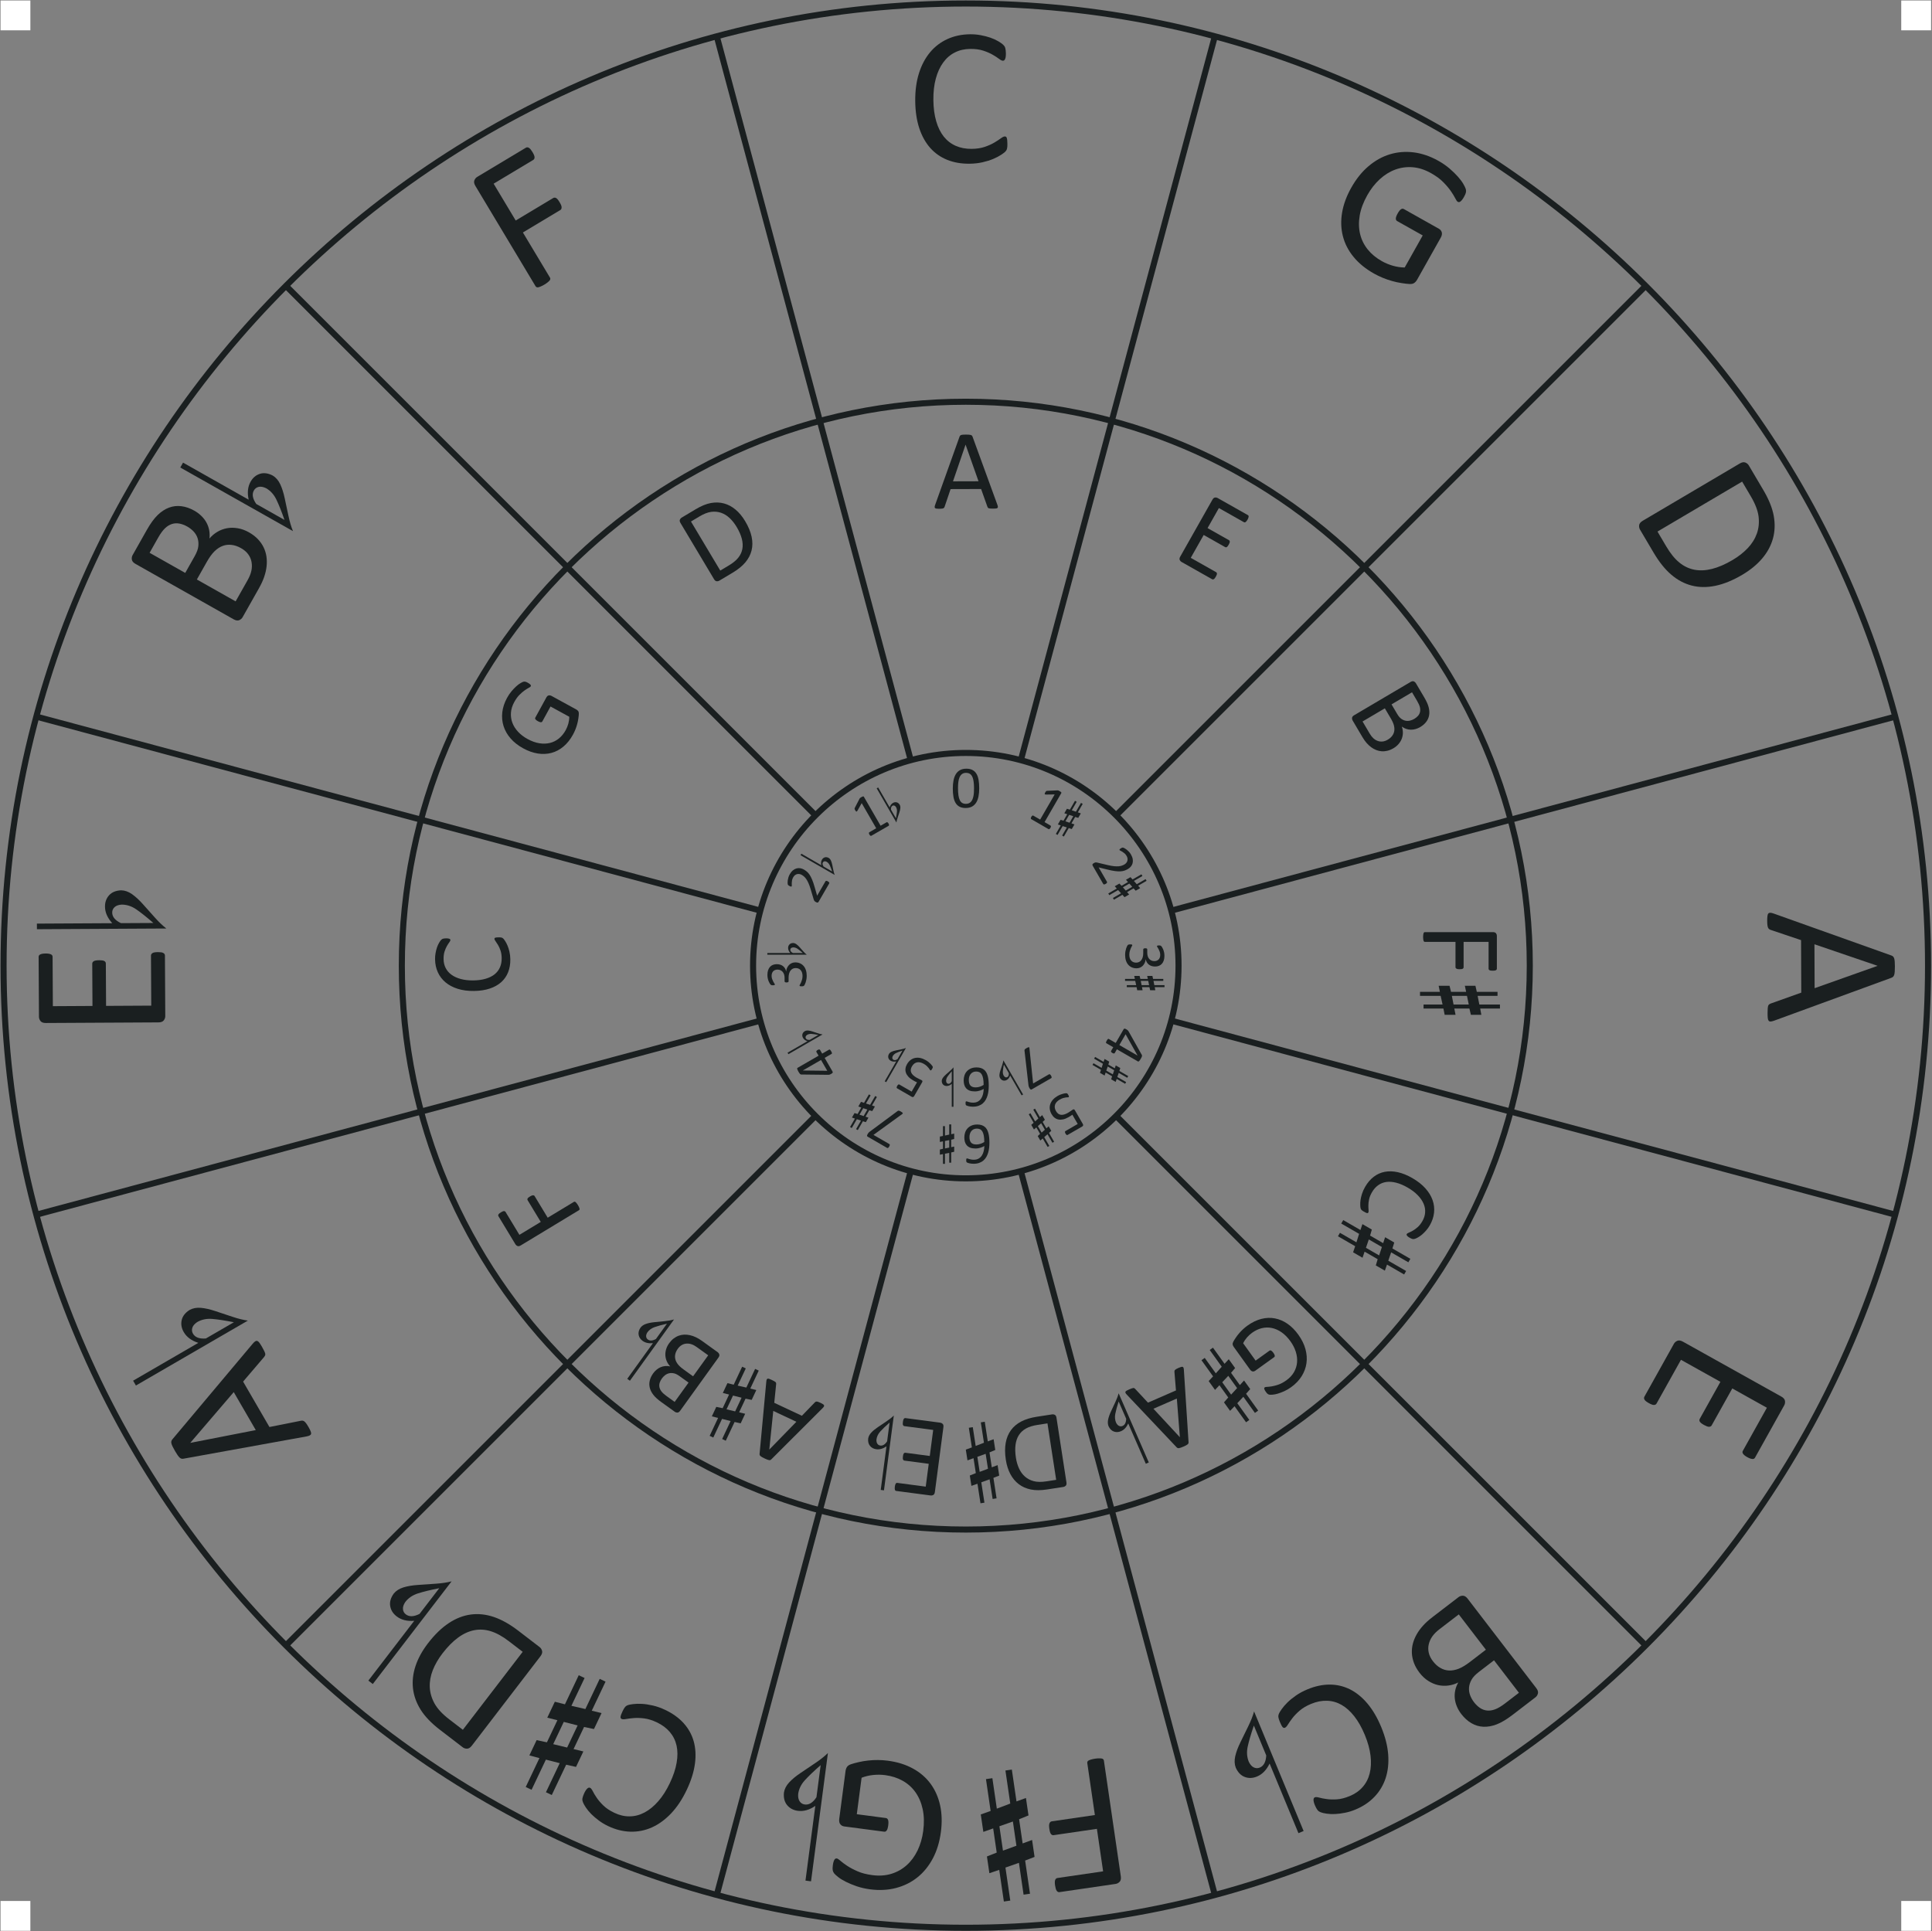 <?xml version="1.0" encoding="UTF-8" standalone="no"?>
<!-- Created with Inkscape (http://www.inkscape.org/) -->

<svg
   version="1.1"
   id="svg2"
   width="4817.333"
   height="4816"
   viewBox="0 0 4817.333 4816"
   sodipodi:docname="c.eps"
   xmlns:inkscape="http://www.inkscape.org/namespaces/inkscape"
   xmlns:sodipodi="http://sodipodi.sourceforge.net/DTD/sodipodi-0.dtd"
   xmlns="http://www.w3.org/2000/svg"
   xmlns:svg="http://www.w3.org/2000/svg">
  <rect x="0" y="0" width="4817.333" height="4816" fill="#808080" stroke="none"/>
  <defs
     id="defs6" />
  <sodipodi:namedview
     id="namedview4"
     pagecolor="#ffffff"
     bordercolor="#000000"
     borderopacity="0.25"
     inkscape:showpageshadow="2"
     inkscape:pageopacity="0.0"
     inkscape:pagecheckerboard="0"
     inkscape:deskcolor="#d1d1d1" />
  <g
     id="g8"
     inkscape:groupmode="layer"
     inkscape:label="ink_ext_XXXXXX"
     transform="matrix(1.333,0,0,-1.333,0,4816)">
    <g
       id="g10"
       transform="scale(0.1)">
      <path
         d="M 9.969,36119.9 H 567.941 V 35562 H 9.969 v 557.9"
         style="fill:#ffffff;fill-opacity:1;fill-rule:evenodd;stroke:none"
         id="path12" />
      <path
         d="m 35563.7,36119.9 h 558 V 35562 h -558 v 557.9"
         style="fill:#ffffff;fill-opacity:1;fill-rule:evenodd;stroke:none"
         id="path14" />
      <path
         d="M 9.969,566.156 H 567.941 V 8.188 H 9.969 V 566.156"
         style="fill:#ffffff;fill-opacity:1;fill-rule:evenodd;stroke:none"
         id="path16" />
      <path
         d="m 35563.7,566.156 h 558 V 8.188 h -558 V 566.156"
         style="fill:#ffffff;fill-opacity:1;fill-rule:evenodd;stroke:none"
         id="path18" />
      <path
         d="m 18843.8,33437.9 c 0.3,-19.3 -0.2,-36.2 -1.2,-51.1 -1.1,-14.4 -2.8,-27.5 -5.8,-38.1 -3,-11.3 -6.6,-21.3 -11.5,-29.5 -4.9,-8.8 -13.5,-19.4 -25.2,-31.4 -12.3,-12.6 -37.7,-31 -76,-56.4 -39,-25.3 -86.7,-50.8 -144.4,-75.2 -57.7,-24.3 -123.5,-45 -198.1,-62.1 -74.6,-17.7 -156.8,-26.7 -245.3,-27.8 -153.9,-1.7 -292.6,22.2 -416.6,71.9 -124,49.7 -230.2,123.9 -318.6,222.6 -87.7,99.3 -156.5,221.3 -204.9,367.9 -48.4,145.9 -74.1,314.5 -76.3,505.8 -2.2,195.7 21.3,370.5 70,525.1 48.7,153.9 118.3,284.3 208.1,391.9 90.4,107.7 198.5,189.9 325,247.5 126.5,57.5 267,87.2 421.6,89 68.5,0.8 134.6,-4.7 199.6,-17 64.3,-11.7 124.4,-27.3 179.4,-46 55.1,-19.3 104,-41.1 146.6,-66.2 42.7,-25.1 72.9,-45.9 89.3,-61.9 16.4,-16 27.7,-28.4 32.2,-37.1 5.1,-8.6 9.5,-18.6 12.2,-29.7 3.2,-11.8 5.9,-25.5 7.9,-41.1 2.1,-16.2 3.5,-34.9 3.8,-56.7 0.3,-24.3 -0.7,-44.9 -3,-62.3 -2.3,-16.9 -5.9,-31.3 -10.8,-43.2 -4.8,-11.2 -10.3,-20 -17.1,-25.7 -6.8,-5.1 -14.9,-8.3 -24.2,-8.4 -17.5,-0.2 -41.3,11.4 -72.1,34.7 -30.2,23.3 -69.8,49.1 -118.7,77.2 -48.3,28.1 -106.6,53.6 -176,76.5 -68.9,22.9 -151.3,33.8 -247.9,32.7 -104.7,-1.3 -199.8,-22.9 -284.7,-66.3 -85.5,-42.7 -158.3,-105.3 -217.8,-187.6 -60.2,-82.4 -106.4,-182.6 -138.1,-300.2 -32.3,-117.5 -47.5,-252.3 -45.8,-403.2 1.7,-149.5 19.4,-282.1 53.2,-396.4 33.1,-114.9 80.9,-210.4 141.7,-287 61.3,-76.5 136.1,-134.3 223.8,-172.5 88.4,-38.9 187.7,-57.7 298.6,-56.4 93.5,1.1 175.6,13.8 245.2,37.7 69.5,23.9 129,50.7 178,80 48.9,29.2 89.1,55.2 120.6,78.7 31.5,23.4 56.3,35.5 74.4,35.7 8.7,0.1 15.6,-1.7 21.9,-5.3 6.2,-3.7 11.3,-10.5 15.2,-21.1 3.2,-9.9 6.5,-24.2 8.6,-42.9 2,-18 2.9,-41.1 3.2,-69.1"
         style="fill:#1a1f20;fill-opacity:1;fill-rule:evenodd;stroke:none"
         id="path20" />
      <path
         d="m 18656.5,26685.5 c 5.5,-15.5 8.8,-28.2 9.2,-37.6 0.4,-9.8 -2.5,-17.1 -7.9,-21.8 -5.8,-5.1 -15.2,-8.4 -28.3,-9.8 -13,-1.5 -30.4,-2.3 -52.5,-2.4 -21.7,0 -39.5,0.6 -52.5,1.7 -13.1,1 -22.9,2.8 -29.7,5 -6.9,2.5 -11.7,6.1 -14.9,10.1 -3.3,4.3 -6.2,9.7 -9.1,15.9 l -118.7,334.1 -571,-1.7 -111.8,-330.4 c -2.1,-6.5 -5,-11.9 -8.2,-16.3 -3.7,-4.7 -8.7,-8.7 -15.6,-12 -6.5,-2.9 -16.3,-5.5 -28.6,-6.9 -12.3,-1.5 -28.2,-2.3 -48.2,-2.4 -20.6,0 -37.3,1 -50.3,2.8 -13.1,1.8 -22.5,5 -27.6,10.1 -5.4,4.7 -8,11.9 -7.7,21.7 0.4,9.4 3.2,22.1 9,37.7 l 456.8,1277 c 2.9,7.9 6.5,14.1 11.2,19.2 4.7,5.1 11.2,8.7 20.2,11.6 8.7,3 19.9,4.8 34.1,5.9 13.7,1.2 31.1,1.9 52.5,2 22.5,0.1 41.3,-0.6 56.2,-1.7 14.8,-1 26.8,-2.8 35.8,-5.6 9.5,-2.9 16.4,-6.9 21.5,-12.3 5,-5.1 8.7,-11.6 11.6,-19.5 z m -594.5,1124.4 h -1.1 l -234.6,-685.5 477.5,1.4 -241.8,684.1"
         style="fill:#1a1f20;fill-opacity:1;fill-rule:evenodd;stroke:none"
         id="path22" />
      <path
         d="m 18316.7,21382.4 c 0,-54.8 -4.3,-104.7 -13,-150.1 -8.6,-45.2 -22.9,-84 -42.9,-116.6 -20.2,-32.6 -46.4,-57.8 -78.8,-75.7 -32.4,-17.7 -72.3,-26.8 -119.8,-26.8 -44.8,0 -82.6,8.1 -113.4,24.1 -30.7,16 -55.3,39.6 -74.2,70.7 -18.6,31.1 -32,69.3 -39.9,114.7 -7.9,45.4 -11.9,97.6 -11.9,156.5 0,54.5 4.4,104.4 13.2,149.8 8.9,45.4 23.2,84.4 43.1,117 19.8,32.6 46,57.8 78.4,75.7 32.4,17.7 72.2,26.8 119.3,26.8 45.2,0 83,-8.1 113.9,-24.2 30.7,-16 55.4,-39.5 74.2,-70.6 18.7,-31.1 32.1,-69.3 40,-114.7 7.9,-45.4 11.8,-97.6 11.8,-156.6 z m -97.2,-6.6 c 0,35.8 -1.1,67.9 -3.7,96.1 -2.7,28.3 -6.4,53.3 -11.3,75 -5.1,21.9 -11.5,40.5 -19.4,56.1 -8,15.7 -17.4,28.5 -28.5,38.7 -10.9,10.1 -23.5,17.5 -37.7,22 -14.1,4.5 -30.1,7 -47.8,7 -31.3,0 -56.5,-7.4 -76.1,-22.3 -19.6,-14.7 -34.9,-34.8 -46.2,-60.6 -11.1,-25.8 -18.8,-56 -22.7,-90.4 -4.2,-34.7 -6.1,-71.8 -6.1,-111.6 0,-53.3 2.7,-98.7 8.3,-136 5.5,-37.5 14.1,-67.8 26.2,-91.3 11.9,-23.6 27.1,-40.7 45.8,-51.5 18.4,-10.5 41,-16 67.6,-16 20.5,0 38.6,3.4 54.2,10 15.7,6.6 29.2,16.2 40.4,28.4 11.3,12.3 20.5,27.2 27.8,44.5 7.4,17.3 13.2,36.4 17.7,57.5 4.4,20.9 7.4,43.7 9.1,68 1.7,24.5 2.4,50.1 2.4,76.4"
         style="fill:#1a1f20;fill-opacity:1;fill-rule:evenodd;stroke:none"
         id="path24" />
      <path
         d="m 9961.21,33282.5 c 11.87,-19.8 21.06,-37.5 27.58,-53.2 6.84,-16.3 10.14,-30.3 10.46,-41.7 0.11,-12.3 -1.93,-22.3 -6.31,-30.7 -4.38,-8.4 -10.05,-14.7 -17.53,-19.2 l -741.89,-445 413.23,-689 701.25,420.6 c 7.5,4.5 15.4,7.1 24.6,7.5 9.2,0.4 18.6,-1.9 29.1,-7.3 9.6,-5.1 20.1,-14.1 30.9,-27.2 10.4,-12.6 22.4,-30.2 35.5,-52.1 11.9,-19.8 21.1,-37.5 27.3,-52.7 6.2,-15.2 9.5,-29.2 9.8,-40.6 0.1,-12.3 -1.6,-22.8 -5.6,-31.8 -4.4,-8.4 -9.8,-15.2 -17.3,-19.7 l -701.23,-420.6 506.23,-844 c 4.1,-7 6.5,-15.7 6.1,-24.7 -0.2,-9.5 -3.9,-19 -12.3,-29.2 -8,-9.8 -20.2,-20.8 -35.2,-33.4 -15,-12.7 -35.9,-27.4 -63.2,-43.7 -25.1,-15.1 -47.5,-26.3 -66.7,-34.2 -19.2,-7.9 -35.3,-13.9 -47.7,-16.3 -12.9,-2.7 -23.6,-1.8 -31.5,2.9 -8.1,3.9 -14.8,10.1 -18.9,17 l -1125.26,1876.1 c -24.37,40.6 -30.67,75.4 -19.23,104.8 11.77,28.8 29.41,50.3 53.46,64.7 l 911.33,546.6 c 7.48,4.5 15.71,6.5 25.23,6.4 9.51,-0.1 19.24,-3 30.35,-9.4 10.26,-6.2 21.38,-16.2 32.81,-30.4 11.12,-13.7 22.77,-30.7 34.62,-50.5"
         style="fill:#1a1f20;fill-opacity:1;fill-rule:evenodd;stroke:none"
         id="path26" />
      <path
         d="m 30841,9880.77 c -19.1,10.63 -35.4,21.14 -48.3,31.21 -13.8,9.83 -23.6,20.32 -29.8,30.93 -6.8,10.91 -10,20.54 -10.4,30.04 -0.7,8.96 1.7,18.35 6.2,26.51 l 552.8,990.54 c 13.6,24.5 34.6,42.8 63,55.5 29.1,12.4 64,7.1 105.4,-15.9 L 33320,10002.7 c 41.4,-23.07 64.2,-50.05 68.9,-81.24 4.2,-30.88 -0.4,-58.29 -14.1,-82.78 l -546.4,-979.15 c -4.8,-8.71 -11.2,-15.12 -19.5,-19.76 -8,-4.11 -17.9,-6.45 -29.8,-4.79 -11.7,0.81 -25.8,3.68 -42,9.16 -15.4,5.72 -34.3,14.11 -55.5,25.95 -19,10.63 -35,21.68 -47.9,31.75 -13.2,10.93 -22.5,21.11 -29.3,30.63 -6.6,8.67 -9.8,18.3 -10.5,27.26 -0.4,9.51 1.6,18.34 6.5,27.05 l 450.1,806.61 -647.1,361.11 -386.1,-691.77 c -4.8,-8.71 -11.8,-14.81 -20.6,-19.15 -8,-4.1 -18.5,-6.14 -29.4,-6.48 -11.4,-0.04 -24.6,3.07 -41.1,9.4 -15.9,6.02 -33.9,14.65 -54.1,25.89 -19,10.63 -35.3,21.13 -47.7,30.9 -12.9,10.07 -22,19.41 -28,29.17 -5.4,9.45 -8.6,19.09 -8.2,27.44 0.1,9.2 2.2,18.04 7.1,26.74 l 386,691.76 -738,411.9 -456.5,-818.1 c -4.6,-8.16 -11.3,-15.11 -19.3,-19.21 -8.3,-4.65 -18.2,-6.99 -29.9,-7.57 -12.3,-0.28 -25.9,2.29 -41.5,8.85 -15.3,5.72 -33.9,14.66 -55.1,26.5"
         style="fill:#1a1f20;fill-opacity:1;fill-rule:evenodd;stroke:none"
         id="path28" />
      <path
         d="m 33186.6,17034.8 c -26.8,-9.5 -48.6,-15.2 -64.8,-15.9 -16.8,-0.7 -29.3,4.3 -37.4,13.6 -8.8,9.9 -14.5,26.1 -17.1,48.5 -2.5,22.5 -3.9,52.4 -4,90.4 -0.2,37.4 0.9,67.9 2.7,90.4 1.8,22.4 4.8,39.3 8.5,51.1 4.4,11.9 10.6,20 17.4,25.7 7.4,5.6 16.8,10.6 27.4,15.6 l 574.4,204.9 -3.9,982.2 -568.5,191.6 c -11.2,3.7 -20.6,8.7 -28.1,14.2 -8.1,6.2 -15,14.9 -20.7,26.8 -5,11.2 -9.4,28 -12,49.2 -2.6,21.1 -4,48.6 -4.1,82.8 -0.1,35.6 1.6,64.2 4.7,86.7 3,22.4 8.5,38.7 17.2,47.4 8.1,9.4 20.5,13.8 37.4,13.3 16.2,-0.6 38,-5.5 64.8,-15.4 l 2197.7,-783.5 c 13.7,-4.9 24.3,-11.1 33.1,-19.2 8.7,-8 15,-19.2 20.1,-34.8 5,-14.9 8.2,-34.2 10.2,-58.5 1.9,-23.7 3.3,-53.6 3.4,-90.4 0.2,-38.6 -0.9,-71.1 -2.7,-96.6 -1.8,-25.6 -4.8,-46.2 -9.7,-61.8 -5,-16.2 -11.8,-28 -21.1,-36.8 -8.7,-8.8 -19.9,-15 -33.6,-20.1 z m 1933.1,1024.8 -0.1,1.8 -1179.5,402.4 3.2,-821.5 1176.4,417.3"
         style="fill:#1a1f20;fill-opacity:1;fill-rule:evenodd;stroke:none"
         id="path30" />
      <path
         d="m 32588.6,25375 c -176.1,-103.9 -343.4,-172.2 -501.5,-204.8 -158.1,-32.5 -306.1,-30.8 -443.5,4.6 -137.4,35.5 -265.1,103.4 -382.1,203.7 -117.1,100.2 -227.3,237.9 -329.9,411.8 l -254.4,431 c -14.3,24.2 -19.5,51.5 -16.1,82.4 4,31.3 26.1,58.9 66.9,82.9 l 1814.7,1071.1 c 40.8,24.1 75.6,30.1 104.9,18.5 28.8,-12 50.2,-29.8 64.4,-53.9 l 272.1,-461.1 c 103.9,-176.1 169.1,-338.1 195.4,-486.9 26,-148.2 20.7,-288.8 -16.4,-422.2 -36.9,-132.5 -103.7,-255.9 -200,-369.9 -96.8,-114.3 -221.5,-216.9 -374.5,-307.2 z m -178.6,278.2 c 110,64.9 204.3,139.4 282.9,222 78.9,83.4 135.6,174.9 170.7,273.7 34.7,99.4 44.9,204.6 31.5,316.8 -13.9,111.9 -62.4,238.2 -145.1,378.3 l -162.5,275.4 -1583.4,-934.6 164.1,-278 c 77,-130.4 157.7,-230.4 243.1,-300.2 84.8,-70.1 178.4,-114.7 281,-135.3 102.2,-19.9 213.1,-15.3 331.4,14.7 119.2,29.8 247.8,85.5 386.3,167.2"
         style="fill:#1a1f20;fill-opacity:1;fill-rule:evenodd;stroke:none"
         id="path32" />
      <path
         d="m 27384.4,32444.8 c -11.3,-20.1 -22.1,-36.9 -33.2,-51.4 -10.7,-14 -21.3,-25.2 -31.1,-32.5 -10.2,-7.9 -19,-12.2 -28,-12.9 -8.7,-0.2 -16.9,1.6 -24,5.6 -13,7.3 -28.7,29 -46.8,65.6 -18.5,36.9 -45.7,81.5 -81.9,134 -36.3,52.6 -83.5,108.5 -141.8,167.6 -57.9,59.8 -135,116 -230.1,169.4 -113.5,63.9 -227.3,100.6 -340.7,110 -113.4,9.4 -221.8,-5.4 -326,-43.3 -103.4,-37.7 -200.1,-97.7 -290.6,-179.9 -90,-82.4 -168.2,-182.1 -234.5,-300 -73.9,-131.5 -121.1,-258.7 -141.8,-380.7 -21,-122.7 -18.2,-237.2 7.1,-343.6 25.2,-106.5 72.8,-202.5 141.9,-289.3 69.5,-86.3 157.8,-159.5 264.8,-219.6 64.1,-36.1 132.5,-64.5 206.3,-86 74.6,-21.2 147.7,-32.2 221.6,-33 l 337.2,599.8 -477.6,268.4 c -17.9,10.1 -26.3,27 -25.5,50.1 1.4,22.8 12.4,53.8 33.8,91.9 11.3,20.1 22.2,36.8 32.3,49.7 10.4,13.5 20.1,23.1 30.1,29.5 9.8,6 19.2,10 28.2,10.7 8.6,0.1 17.5,-2 27.3,-7.5 l 654.1,-367.7 c 11.9,-6.7 22.1,-15.3 31.9,-25.8 9,-10.8 16.2,-23.4 20.6,-37.3 5.2,-13.6 5.5,-29.6 2.7,-47.3 -2.8,-17.7 -9.9,-36.6 -20.6,-55.6 l -441,-784.6 c -15.6,-27.7 -33.9,-48.8 -55,-63.4 -20.5,-14.9 -50.7,-21.6 -90.2,-19.4 -39.5,2.2 -88.6,7.7 -147.6,17.2 -58.8,8.7 -117.8,21.9 -177,38.7 -59.5,16.3 -116.9,36.4 -173.8,59.8 -56.9,23.4 -110.9,49.5 -163,78.8 -159.2,89.5 -287.5,194.5 -384.7,314.2 -98,119.4 -163.7,249.3 -199.3,389.5 -35.1,139.8 -39.4,285.9 -13.6,438.7 26.1,153.4 83,308 171.3,465 91.9,163.5 199.7,298.1 323.7,402.9 124,104.8 257,178.7 399.2,221.7 142.2,43.1 290.4,54.9 444.9,36 154.7,-19.8 308.5,-71.9 461.2,-157.8 78.7,-44.2 148.7,-92.8 210,-145.2 61.1,-52.9 112.8,-103.4 156.2,-152.1 43.4,-48.8 77.2,-94.2 101.3,-136.4 24.2,-42.2 39.7,-74.5 45.6,-95.7 6.2,-22.1 6.6,-43 2,-64 -4.7,-21 -16.6,-48.6 -35.9,-82.8"
         style="fill:#1a1f20;fill-opacity:1;fill-rule:evenodd;stroke:none"
         id="path34" />
      <path
         d="m 13938.9,26378.4 c 61,-102 101.2,-199.1 120.6,-290.9 19.4,-91.8 18.8,-177.8 -1.4,-257.8 -20.2,-80 -59.3,-154.4 -117.2,-222.8 -58,-68.3 -137.6,-132.8 -238.4,-193 l -249.8,-149.1 c -14,-8.4 -29.9,-11.5 -47.9,-9.6 -18.2,2.2 -34.2,15 -48.4,38.6 l -627.9,1051.8 c -14.1,23.6 -17.8,43.8 -11.1,60.9 6.9,16.8 17.2,29.2 31.2,37.6 l 267.2,159.5 c 102,61 196,99.3 282.4,115.1 86.1,15.5 167.8,12.8 245.5,-8.3 77.1,-21.1 149,-59.6 215.6,-115.2 66.7,-55.9 126.7,-128.1 179.6,-216.8 z m -161.1,-104.7 c -38.1,63.8 -81.7,118.4 -129.9,163.9 -48.7,45.5 -102,78.3 -159.6,98.3 -57.9,19.9 -119.1,25.6 -184.3,17.5 -65,-8.5 -138.2,-37 -219.4,-85.5 l -159.6,-95.3 547.9,-917.6 161.2,96.2 c 75.6,45.1 133.4,92.3 173.7,142.1 40.5,49.5 66.2,104.1 77.8,163.8 11.3,59.5 8.3,123.9 -9.5,192.6 -17.7,69.2 -50.4,143.8 -98.3,224"
         style="fill:#1a1f20;fill-opacity:1;fill-rule:evenodd;stroke:none"
         id="path36" />
      <path
         d="m 9874.05,23355.9 c 11.76,-6.4 21.58,-12.6 30.11,-18.9 8.2,-6.2 14.78,-12.3 19.11,-17.9 4.65,-5.9 7.21,-11 7.67,-16.2 0.13,-5 -0.85,-9.9 -3.12,-14 -4.17,-7.6 -16.68,-16.9 -37.83,-27.6 -21.33,-11.1 -47.05,-27.1 -77.36,-48.5 -30.31,-21.5 -62.47,-49.3 -96.49,-83.5 -34.35,-34.1 -66.51,-79.3 -96.95,-134.9 -36.36,-66.4 -56.98,-132.8 -61.71,-198.7 -4.72,-66 4.62,-129 27.34,-189.3 22.59,-59.9 58.13,-115.7 106.46,-167.7 48.5,-51.8 106.99,-96.6 175.95,-134.3 76.91,-42.1 151.17,-68.7 222.27,-80 71.4,-11.4 137.9,-9 199.6,6.4 61.7,15.4 117.3,43.6 167.3,84.4 49.6,41 91.6,92.8 125.9,155.4 20.5,37.5 36.6,77.4 48.6,120.4 11.8,43.5 17.8,86.1 17.7,129.1 l -350.8,192 -152.9,-279.3 c -5.8,-10.5 -15.5,-15.5 -29,-15.2 -13.2,0.7 -31.3,6.9 -53.6,19 -11.7,6.5 -21.6,12.7 -29.1,18.5 -7.9,5.9 -13.6,11.5 -17.4,17.3 -3.5,5.7 -5.9,11.1 -6.4,16.3 -0.1,5 1.1,10.2 4.2,15.9 l 209.4,382.7 c 3.9,6.9 8.8,12.9 14.8,18.7 6.2,5.3 13.5,9.5 21.6,12.2 7.9,3.1 17.1,3.4 27.4,1.9 10.4,-1.6 21.4,-5.5 32.5,-11.6 l 459,-251.2 c 16.2,-8.9 28.6,-19.4 37.2,-31.5 8.8,-11.9 12.9,-29.4 11.8,-52.4 -1,-23 -3.8,-51.6 -9,-85.9 -4.7,-34.2 -11.9,-68.6 -21.3,-103.1 -9.1,-34.7 -20.4,-68.2 -33.6,-101.4 -13.3,-33.3 -28.1,-64.8 -44.8,-95.3 -50.9,-93.1 -111.1,-168.4 -180,-225.7 -68.8,-57.7 -143.9,-96.8 -225.1,-118.4 -81.1,-21.3 -166,-24.8 -255,-10.8 -89.28,14.2 -179.54,46.2 -271.39,96.5 -95.66,52.4 -174.59,114.2 -236.31,185.5 -61.71,71.4 -105.55,148.3 -131.52,230.6 -25.96,82.4 -33.79,168.4 -23.79,258.4 10.48,90.1 39.76,179.8 88.64,269.1 25.22,46.1 53.01,87 83.04,123 30.36,35.9 59.38,66.3 87.4,91.8 28.03,25.6 54.23,45.5 78.59,59.8 24.38,14.4 43.04,23.6 55.33,27.2 12.79,3.7 24.96,4.1 37.19,1.5 12.23,-2.6 28.35,-9.3 48.37,-20.3"
         style="fill:#1a1f20;fill-opacity:1;fill-rule:evenodd;stroke:none"
         id="path38" />
      <path
         d="m 9328.82,18593.5 c 11.23,0.2 21.02,-0.1 29.72,-0.7 8.35,-0.6 15.97,-1.5 22.15,-3.3 6.55,-1.7 12.37,-3.8 17.12,-6.6 5.12,-2.8 11.35,-7.8 18.32,-14.6 7.35,-7.2 18.06,-21.9 32.86,-44.1 14.81,-22.7 29.69,-50.3 43.92,-83.8 14.23,-33.5 26.36,-71.8 36.38,-115.1 10.39,-43.4 15.76,-91.1 16.47,-142.6 1.24,-89.4 -12.49,-170.1 -41.2,-242.2 -28.71,-72.1 -71.7,-134 -128.95,-185.5 -57.63,-51.2 -128.45,-91.3 -213.57,-119.6 -84.75,-28.4 -182.74,-43.5 -293.95,-45 -113.75,-1.6 -215.39,11.8 -305.28,39.9 -89.52,28.1 -165.45,68.4 -228.13,120.4 -62.68,52.4 -110.66,115.1 -144.29,188.6 -33.62,73.4 -51.06,155.1 -52.31,244.9 -0.55,39.9 2.54,78.3 9.62,116.1 6.73,37.4 15.67,72.3 26.46,104.4 11.14,32 23.79,60.4 38.3,85.3 14.52,24.8 26.59,42.4 35.88,51.9 9.29,9.6 16.44,16.2 21.48,18.8 5.03,3 10.79,5.6 17.29,7.1 6.86,1.9 14.81,3.5 23.85,4.7 9.4,1.2 20.26,2.1 32.94,2.3 14.13,0.2 26.09,-0.4 36.26,-1.7 9.8,-1.3 18.16,-3.4 25.09,-6.2 6.55,-2.8 11.67,-6 14.99,-9.9 2.95,-3.9 4.83,-8.6 4.9,-14.1 0.15,-10.1 -6.55,-24 -20.07,-41.9 -13.52,-17.6 -28.42,-40.6 -44.69,-69.1 -16.28,-28.1 -31.03,-62 -44.24,-102.4 -13.21,-40.1 -19.43,-88 -18.65,-144.1 0.85,-60.9 13.57,-116.2 38.89,-165.5 24.97,-49.6 61.42,-91.9 109.37,-126.3 47.95,-34.9 106.29,-61.6 174.66,-79.9 68.38,-18.6 146.77,-27.3 234.43,-26.1 86.95,1.2 163.98,11.7 230.37,31.5 66.77,19.4 122.18,47.3 166.61,82.7 44.44,35.8 77.89,79.4 100.01,130.4 22.48,51.4 33.27,109.2 32.37,173.7 -0.75,54.3 -8.29,102 -22.26,142.4 -13.97,40.4 -29.67,75 -46.73,103.4 -17.06,28.3 -32.24,51.7 -45.9,70 -13.66,18.3 -20.74,32.7 -20.89,43.2 -0.07,5 0.96,9 3.09,12.7 2.12,3.6 6.06,6.6 12.19,8.9 5.77,1.8 14.08,3.8 24.93,5 10.5,1.2 23.89,1.8 40.19,2"
         style="fill:#1a1f20;fill-opacity:1;fill-rule:evenodd;stroke:none"
         id="path40" />
      <path
         d="m 9371.26,13449.9 c 11.47,6.9 21.76,12.3 30.88,16.1 9.43,4 17.56,6 24.21,6.2 7.15,0.1 12.93,-1.1 17.85,-3.6 4.91,-2.5 8.59,-5.8 11.22,-10.1 l 260.29,-430.3 399.59,241.7 -246.06,406.7 c -2.63,4.4 -4.14,9 -4.4,14.3 -0.27,5.4 1.07,10.8 4.16,16.9 2.96,5.6 8.16,11.7 15.78,18 7.31,6.2 17.47,13.2 30.18,20.8 11.47,7 21.76,12.4 30.58,16 8.8,3.6 16.94,5.6 23.58,5.8 7.15,0.1 13.24,-0.9 18.47,-3.2 4.91,-2.6 8.91,-5.6 11.53,-10 l 246.08,-406.7 489.4,296.1 c 4.1,2.5 9.1,3.9 14.4,3.6 5.5,0 11,-2.2 17,-7.1 5.7,-4.5 12.1,-11.7 19.5,-20.3 7.3,-8.7 16,-20.8 25.5,-36.7 8.8,-14.5 15.4,-27.5 20,-38.7 4.7,-11.1 8.2,-20.4 9.6,-27.6 1.6,-7.5 1.1,-13.8 -1.6,-18.4 -2.2,-4.7 -5.8,-8.6 -9.9,-11 l -1087.99,-658.2 c -23.56,-14.3 -43.74,-18 -60.85,-11.4 -16.8,6.7 -29.33,16.9 -37.77,30.9 l -319.74,528.5 c -2.63,4.3 -3.83,9.1 -3.79,14.6 0.04,5.6 1.7,11.2 5.41,17.7 3.58,6 9.4,12.5 17.63,19.2 7.93,6.4 17.79,13.3 29.26,20.2"
         style="fill:#1a1f20;fill-opacity:1;fill-rule:evenodd;stroke:none"
         id="path42" />
      <path
         d="m 26065.2,22131.1 c -37.1,-21.9 -74.2,-37.4 -111.3,-46.7 -36.9,-8.7 -73,-12.4 -108.1,-10 -35.1,2.5 -69.1,10.2 -102.3,23 -32.9,12.9 -64.8,30.7 -95.3,53.1 -30.6,22.7 -59.5,49.5 -86,80.1 -26.8,30.5 -53.3,68.2 -79.4,112.5 l -182.5,309.2 c -8.3,14.1 -11.4,29.9 -9.4,48 2.3,18.1 15.2,34.1 38.9,48.1 l 1054.9,622.6 c 23.7,14 43.9,17.6 61,10.8 16.7,-7 29.1,-17.3 37.4,-31.4 l 158.7,-268.9 c 41.7,-70.5 69.4,-132.4 82.5,-185.3 13.3,-53.1 15.9,-102.5 8,-147.5 -7.8,-45.4 -25.8,-86.8 -54.1,-123.7 -28.1,-37.2 -65.6,-69.8 -112.4,-97.5 -28.1,-16.5 -57,-28.9 -86.6,-37.2 -29.5,-8.5 -59.1,-12.5 -88.3,-12.1 -29.3,0.4 -58.2,5.2 -87.2,15 -28.7,9.6 -55.9,24.2 -82.2,43.2 13,-35.7 19.6,-72.6 20,-110.2 0.6,-37.5 -5.6,-74 -18,-109.9 -12.6,-35.7 -32.2,-69.5 -58.7,-101.6 -26.2,-31.8 -59.4,-59.8 -99.6,-83.6 z m 389.4,549.2 c 28.7,16.9 52.2,36.3 70.7,57.7 18.5,21.4 30.8,45.5 36.9,72.2 6,26.8 5.5,56.3 -2.3,88.7 -7.8,32.4 -24.8,71.2 -51.5,116.5 l -95.9,162.5 -383.2,-226.1 105.7,-179.1 c 24.1,-40.9 49,-70.8 74.6,-89.3 25.3,-18.7 51.9,-30.9 79.4,-36.9 27.9,-5.9 55.8,-5.4 84.4,1 28.7,6.9 55.6,17.7 81.2,32.8 z m -496.1,-389.1 c 35.3,20.8 63.2,44.8 82.9,72 20.2,27.1 33.4,56.7 38.6,89.3 5.7,32.4 3.4,67.6 -6.1,105.8 -9.9,38.2 -29.4,81.9 -58.7,131.5 l -111,188.1 -416.9,-246 134.8,-228.4 c 21.4,-36.2 44.2,-64.8 68.4,-86.7 24.3,-21.8 51.1,-38 79.9,-48.3 28.7,-10.9 59,-14.4 90.8,-11.2 31.7,3.1 64.3,14.3 97.3,33.9"
         style="fill:#1a1f20;fill-opacity:1;fill-rule:evenodd;stroke:none"
         id="path44" />
      <path
         d="m 22742.4,25340.5 c -6.3,-11 -12.4,-20.5 -18.3,-28 -5.8,-7.9 -11.9,-13.6 -18.1,-17.2 -6.4,-3.9 -12,-5.7 -17.5,-5.9 -5.2,-0.4 -10.7,1 -15.4,3.7 l -574.1,324.4 c -14.1,8.1 -24.7,20.3 -32,36.9 -7.1,16.9 -3.9,37.2 9.6,61.1 l 602.8,1066.4 c 13.5,24 29.3,37.2 47.4,39.8 18,2.3 33.9,-0.4 48.1,-8.4 l 567.4,-320.7 c 5.1,-2.9 8.8,-6.7 11.4,-11.5 2.4,-4.7 3.7,-10.4 2.7,-17.3 -0.5,-6.8 -2.2,-15 -5.4,-24.4 -3.4,-8.9 -8.3,-19.9 -15.3,-32.2 -6.2,-11 -12.7,-20.3 -18.6,-27.7 -6.4,-7.7 -12.3,-13 -17.9,-17 -5.1,-3.8 -10.7,-5.6 -15.9,-6 -5.5,-0.2 -10.6,1 -15.7,3.9 l -467.4,264.2 -212,-375 400.9,-226.6 c 5,-2.9 8.6,-6.9 11.1,-12.1 2.3,-4.7 3.5,-10.7 3.6,-17.1 0,-6.6 -1.8,-14.3 -5.6,-23.8 -3.5,-9.3 -8.6,-19.7 -15.2,-31.4 -6.2,-11 -12.4,-20.5 -18.1,-27.6 -5.9,-7.5 -11.3,-12.8 -17,-16.2 -5.5,-3.1 -11.2,-4.9 -16,-4.7 -5.4,0.1 -10.5,1.3 -15.5,4.2 l -400.9,226.6 -241.8,-427.7 474.1,-268 c 4.7,-2.6 8.8,-6.6 11.1,-11.2 2.7,-4.9 4,-10.6 4.3,-17.5 0.1,-7.1 -1.4,-15 -5.3,-24 -3.3,-8.9 -8.6,-19.7 -15.5,-32"
         style="fill:#1a1f20;fill-opacity:1;fill-rule:evenodd;stroke:none"
         id="path46" />
      <path
         d="m 19648.7,20641.1 c -3.5,-6.1 -6.9,-10.8 -10.4,-14.5 -3.3,-3.5 -6.5,-6 -9.5,-7.8 -3.1,-1.6 -5.9,-2.4 -8.7,-2.3 -2.8,0 -5.2,0.8 -7.5,2.1 l -323,186.5 c -2.3,1.3 -4,2.9 -5.3,5.2 -1.3,2.3 -2,5.1 -2.3,8.8 -0.3,3.6 0.3,7.6 1.6,12.3 1.5,4.8 3.9,10.1 7.4,16.2 3.3,5.7 6.7,10.5 10.1,14 3.3,3.5 6.4,6.3 9.5,8.2 3.1,1.9 6,2.8 8.8,3.2 2.9,0.2 5.6,-0.5 8.2,-2 l 129.1,-74.5 271.6,470.4 -160.7,-2.1 c -7.9,0.2 -13.8,1 -17.9,2.5 -3.9,1.6 -6.5,4 -7.5,7.4 -1.2,3.3 -0.7,7.6 1.4,12.9 1.9,5.2 5,11.4 9.3,18.8 3.1,5.4 5.9,9.9 8.6,13.5 2.7,3.5 5.2,6.3 7.6,8.2 2.5,2 5.3,3.5 8.1,4.5 2.8,0.8 6.2,1.4 10.3,1.7 l 195,9 c 1.9,0.2 3.9,0.2 6.2,-0.3 2.3,-0.5 5,-1.2 8.3,-2.2 3.3,-1.1 6.8,-2.6 10.8,-4.7 3.8,-2 8.6,-4.8 14.3,-8.1 7.6,-4.4 13.8,-8.4 18.7,-11.9 4.7,-3.6 8.1,-6.8 10.4,-9.6 2.2,-2.6 3.3,-5.2 3.2,-7.6 0,-2.3 -0.6,-4.4 -1.7,-6.4 l -313.8,-543.5 111.8,-64.5 c 2.6,-1.5 4.7,-3.6 5.9,-6.2 1.5,-2.8 2.1,-5.8 2,-9.4 -0.1,-3.7 -1,-7.8 -2.5,-12.3 -1.7,-4.5 -4.1,-9.8 -7.4,-15.5"
         style="fill:#1a1f20;fill-opacity:1;fill-rule:evenodd;stroke:none"
         id="path48" />
      <path
         d="m 19893.5,20776 69.7,120.8 -54.5,17.9 48.8,84.5 55,-17.1 95.6,165.7 32,-18.5 -91.7,-158.9 77,-26.4 95.2,164.8 31.9,-18.5 -91.2,-158 55.9,-19.9 -48.2,-83.5 -57.5,17.2 -69.7,-120.7 56.3,-19.2 -50.2,-87.1 -56.3,19.2 -91.7,-158.9 -32,18.5 87.7,152 -78,24.7 -95.2,-164.9 -32,18.4 91.7,158.9 -54.4,18.1 50.3,87.1 z m 112.9,-38.2 70.2,121.7 -77.5,25.6 -69.8,-120.9 77.1,-26.4"
         style="fill:#1a1f20;fill-opacity:1;fill-rule:evenodd;stroke:none"
         id="path50" />
      <path
         d="m 27921.1,17969.5 c -13.4,0 -25,0.8 -34.8,2.2 -10.1,1.4 -18.1,4 -23.9,7.2 -6.2,3.7 -10.5,7.7 -13.4,12.4 -2.9,4.7 -4.3,9.4 -4.3,14.5 v 502.8 h -467.1 v -475.3 c 0,-5.1 -1,-9.8 -3.6,-14.5 -2.5,-4.7 -6.5,-8.7 -12.3,-12.3 -5.4,-3.3 -13,-5.8 -22.8,-7.3 -9.4,-1.4 -21.8,-2.1 -36.6,-2.1 -13.4,0 -25,0.7 -34.4,2.1 -9.4,1.5 -17.4,4 -23.2,7.3 -6.2,3.6 -10.9,7.6 -14.1,12.3 -2.9,4.7 -4.8,9.4 -4.8,14.5 v 475.3 h -572 c -4.7,0 -9.8,1.5 -14.2,4.4 -4.7,2.9 -8.3,7.6 -10.8,14.8 -2.6,6.9 -4.4,16.3 -6.2,27.6 -1.8,11.2 -2.9,26 -2.9,44.5 0,17.1 1.1,31.5 2.9,43.5 1.8,12 3.6,21.7 6.2,28.6 2.5,7.3 6.1,12.3 10.8,14.9 4.4,2.9 9.5,4.3 14.2,4.3 h 1271.6 c 27.6,0 46.8,-7.2 58,-21.7 10.9,-14.5 16.3,-29.7 16.3,-46 v -617.7 c 0,-5.1 -1.4,-9.8 -4.3,-14.5 -2.9,-4.7 -7.3,-8.7 -13.8,-12.4 -6.2,-3.2 -14.5,-5.8 -25,-7.2 -10.1,-1.4 -22.1,-2.2 -35.5,-2.2"
         style="fill:#1a1f20;fill-opacity:1;fill-rule:evenodd;stroke:none"
         id="path52" />
      <path
         d="m 27142.2,17573.5 h 282.4 l -23.8,113.8 h 197.8 l 25.7,-113.8 h 387.5 v -74.8 h -371.7 l 31.6,-162 h 385.6 v -74.8 h -369.8 l 21.8,-118.2 h -195.4 l -28,118.2 h -282.4 l 23.4,-118.2 h -203.7 l -23.4,118.2 h -371.7 v 74.8 h 355.6 l -35.6,162 h -385.9 v 74.8 h 371.7 l -23.4,113.8 h 203.7 z m 47.1,-236.8 h 284.7 l -33.6,162 h -282.7 l 31.6,-162"
         style="fill:#1a1f20;fill-opacity:1;fill-rule:evenodd;stroke:none"
         id="path54" />
      <path
         d="m 25511.8,13462.4 c -9.7,5.6 -18,10.8 -25.2,15.8 -6.9,4.8 -12.9,9.5 -17.3,14.2 -4.8,4.8 -8.7,9.6 -11.3,14.5 -3,5 -5.8,12.5 -8.3,21.9 -2.7,9.9 -4.3,28 -5.6,54.7 -1.2,27 0.2,58.4 5.1,94.5 5,36 14.1,75.1 27.7,117.4 13.3,42.6 33.1,86.4 58.8,130.9 44.8,77.5 97.9,139.7 159.4,187 61.6,47.3 130.2,78.4 205.8,93.3 75.7,14.5 157.1,12.7 244.7,-6.5 87.3,-19.1 179.2,-56.3 275.5,-111.9 98.6,-56.8 179,-120.4 241.8,-190.6 62.5,-70 107.1,-143.4 134.3,-220.2 27.1,-77.1 36.1,-155.6 27.4,-235.9 -8.7,-80.3 -35.5,-159.3 -80.4,-237.1 -20,-34.6 -42.3,-66 -67.7,-94.8 -25,-28.7 -50.5,-54.1 -76.2,-76.1 -26,-21.8 -51.4,-39.8 -76.6,-53.7 -25.1,-13.9 -44.5,-22.8 -57.4,-26.3 -12.8,-3.4 -22.4,-5.4 -28,-5.1 -5.9,0 -12.2,0.7 -18.5,2.7 -6.9,1.9 -14.5,4.6 -22.9,8.2 -8.7,3.8 -18.5,8.6 -29.5,14.9 -12.2,7.1 -22.2,13.7 -30.3,20 -7.7,6.2 -13.8,12.2 -18.4,18.2 -4.2,5.8 -6.9,11.1 -7.8,16.2 -0.5,4.9 0.3,9.9 3,14.6 5.1,8.8 18,17.3 38.8,25.7 20.6,8.2 45.2,20.4 73.7,36.5 28.4,15.9 58.4,37.4 90.5,65.4 31.8,27.6 61.7,65.6 89.8,114.2 30.4,52.7 47.8,106.7 51.2,162 4,55.4 -5.7,110.4 -29.2,164.6 -23.4,54.4 -59.8,107.3 -109.2,157.9 -49.2,51 -112.1,98.6 -188,142.5 -75.3,43.5 -146.8,73.9 -214,90.9 -67.3,17.5 -129.2,21.9 -185.5,14.2 -56.4,-8 -107.5,-28.3 -152.6,-60.8 -45.6,-32.6 -84.5,-76.7 -116.7,-132.6 -27.2,-47 -45.1,-91.9 -53.8,-133.7 -8.7,-41.9 -12.9,-79.6 -12.8,-112.7 0.1,-33.1 1.2,-61 3.6,-83.7 2.4,-22.7 1.1,-38.7 -4.2,-47.8 -2.5,-4.3 -5.5,-7.3 -9.1,-9.3 -3.7,-2.1 -8.6,-2.6 -15.1,-1.4 -5.9,1.4 -14,4 -24,8.4 -9.6,4.4 -21.4,10.7 -35.5,18.9"
         style="fill:#1a1f20;fill-opacity:1;fill-rule:evenodd;stroke:none"
         id="path56" />
      <path
         d="m 25628.3,13014.2 244.6,-141.2 36.3,110.4 171.2,-98.8 -34.6,-111.4 335.6,-193.8 -37.4,-64.8 -321.9,185.9 -53.6,-156.2 333.9,-192.7 -37.4,-64.8 -320.2,184.9 -40.3,-113.3 -169.2,97.7 34.8,116.4 -244.5,141.2 -38.9,-114.1 -176.3,101.8 38.8,114.1 -321.9,185.9 37.4,64.7 307.9,-177.7 50.2,158.1 -334.2,192.9 37.4,64.8 321.9,-185.9 36.7,110.3 176.3,-101.8 z m -77.6,-228.6 246.6,-142.4 51.9,157.1 -244.9,141.4 -53.6,-156.1"
         style="fill:#1a1f20;fill-opacity:1;fill-rule:evenodd;stroke:none"
         id="path58" />
      <path
         d="m 26552.6,4836.39 c -45.2,58.84 -79.5,118.93 -103,180.25 -22.6,61.22 -36.4,122.15 -39.5,182.57 -3.2,60.43 2.9,120.08 17.8,179.47 15.3,58.88 39,117.11 70.9,173.8 32.4,57.08 72.1,111.87 118.9,163.49 46.4,52.12 105.4,105.26 175.6,159.13 l 490.1,376.01 c 22.2,17.07 48.7,25.59 79.8,25.93 31.6,-0.15 61.6,-18.77 90.4,-56.35 l 1282.8,-1671.84 c 28.9,-37.58 39.1,-71.38 31.1,-101.89 -8.4,-30 -23.5,-53.36 -45.8,-70.43 l -426.2,-327.06 c -111.8,-85.75 -211.7,-145.93 -299.2,-179.31 -88,-33.75 -171.8,-48.51 -250.3,-44.38 -79.1,3.74 -153.5,25.99 -222.4,66.62 -69.4,40.24 -133,97.51 -189.9,171.69 -34.2,44.5 -61.3,91.2 -81.6,140.1 -20.7,48.51 -33.7,98.23 -39.1,148.29 -5.4,50.05 -3.2,100.44 7.5,151.92 10.3,51.1 29.7,100.55 56.6,149.47 -58.1,-29.69 -119.8,-48.69 -184,-57.12 -63.8,-8.93 -127.5,-5.89 -191.4,7.87 -63.5,14.13 -125.4,40.51 -185.7,79.11 -59.8,38.11 -114.5,88.88 -163.4,152.66 z m 1018.8,-550.66 c 34.9,-45.49 72.8,-81.6 113.2,-108.71 40.5,-27.1 84.2,-43.08 131.1,-47.93 46.9,-4.84 97.2,2.32 150.9,22.36 53.8,20.03 116.5,57.13 188.2,112.14 l 257.6,197.68 -465.9,607.22 -283.9,-217.79 c -64.7,-49.7 -110.7,-98.32 -137,-145.99 -26.6,-47.16 -41.8,-94.95 -46.4,-143.25 -4.2,-48.78 2.4,-96.33 19.3,-143.89 17.7,-47.68 41.8,-91.29 72.9,-131.84 z m -767.8,766.09 c 42.9,-55.87 89.7,-98.49 140.3,-126.48 50.4,-28.87 103.8,-45.24 160.5,-47.36 56.5,-3 116.2,8.26 179.4,32.39 63.3,25.01 133.7,67.29 212.4,127.62 l 298.1,228.79 -506.9,660.62 -361.9,-277.73 c -57.4,-44.01 -101.5,-88.88 -133.8,-134.86 -32.3,-45.98 -54.3,-95.09 -66,-146.45 -12.5,-51.25 -12.3,-103.73 -0.2,-157.33 12,-53.6 37.9,-106.79 78.1,-159.21"
         style="fill:#1a1f20;fill-opacity:1;fill-rule:evenodd;stroke:none"
         id="path60" />
      <path
         d="m 23677.4,10091.8 c -7.8,10.9 -14,20.7 -19,30.1 -4.7,9.1 -8,17.4 -9.5,24.4 -1.6,7.3 -1.7,13 0.1,17.9 2,4.6 5,8.5 8.9,11.3 7,5.1 22.3,8 46,8.6 24,0.7 54.1,4 90.7,10.3 36.6,6.2 77.7,17.4 123.1,33.5 45.7,15.9 94.3,42.7 145.8,79.7 61.4,44.2 108.7,95.1 141.5,152.6 32.8,57.4 51.6,118.2 57.2,182.5 5.5,63.7 -2.5,129.4 -23.5,197.2 -21.4,67.7 -54.8,133.4 -100.6,197.2 -51.2,71.2 -106.7,127.3 -165.9,168.1 -59.5,41.2 -120.5,67.8 -182.8,80.6 -62.3,12.8 -124.6,11.3 -187.3,-3.8 -62.5,-15.5 -122.7,-44 -180.7,-85.7 -34.7,-24.9 -66.5,-54 -95.9,-87.6 -29.4,-34.1 -53.2,-69.9 -71.8,-108.7 l 233.4,-324.8 258.6,185.8 c 9.8,7 20.7,7.2 32.7,1.1 11.7,-6.3 25.3,-19.7 40.1,-40.3 7.8,-10.9 14,-20.7 18.3,-29.2 4.6,-8.8 7.2,-16.2 8.2,-23.2 0.7,-6.6 0.5,-12.5 -1.3,-17.4 -2.1,-4.6 -5.4,-8.7 -10.6,-12.5 l -354.3,-254.6 c -6.5,-4.6 -13.5,-7.9 -21.5,-10.5 -7.8,-2.1 -16.2,-2.8 -24.6,-1.6 -8.5,0.6 -17,4.3 -25.6,10.1 -8.7,5.9 -16.9,14.2 -24.3,24.5 l -305.3,424.9 c -10.8,15 -17.4,29.8 -19.9,44.5 -2.9,14.5 1,32.1 11.9,52.3 10.9,20.3 25.8,44.9 45.3,73.6 19,28.8 40.4,56.7 63.8,83.8 23.2,27.4 47.8,52.7 74.1,76.9 26.3,24.3 53.3,46.3 81.6,66.6 86.2,61.9 173,103.8 259.9,125.6 87,22.4 171.6,25.2 254.2,9.5 82.3,-15.8 160.3,-49.3 234.5,-100.4 74.4,-51.4 142,-119.3 203,-204.4 63.7,-88.5 108.2,-178.4 133,-269.4 24.8,-91 31.1,-179.3 18.9,-264.8 -12.2,-85.5 -42.3,-166.5 -90.2,-243.3 -48.4,-76.7 -113.6,-144.9 -196.3,-204.3 -42.6,-30.7 -85.4,-55.6 -128.1,-75.1 -42.8,-19.2 -82.1,-34 -118.4,-45 -36.3,-10.9 -68.6,-17.5 -96.8,-19.9 -28.1,-2.4 -48.9,-2.6 -61.6,-0.6 -13.1,2.2 -24.3,7.1 -34.2,14.7 -9.9,7.6 -21.5,20.7 -34.8,39.2"
         style="fill:#1a1f20;fill-opacity:1;fill-rule:evenodd;stroke:none"
         id="path62" />
      <path
         d="m 23027.4,10446.6 164.8,-229.3 78.6,85.6 115.4,-160.5 -77.4,-87.3 226.1,-314.75 -60.8,-43.64 -216.8,301.89 -113.2,-120.25 225,-313.13 -60.8,-43.63 -215.7,300.28 -83.3,-86.65 -114.1,158.71 79.7,91.73 -164.8,229.34 -82.3,-88 -118.9,165.4 82.4,88 -216.9,301.9 60.7,43.6 207.5,-288.7 110.8,123.4 -225.1,313.4 60.7,43.6 216.9,-301.8 78.8,85.4 118.8,-165.4 z m -164.8,-176.4 166.1,-231.3 112,121.9 -165,229.6 -113.1,-120.2"
         style="fill:#1a1f20;fill-opacity:1;fill-rule:evenodd;stroke:none"
         id="path64" />
      <path
         d="m 18814.5,8820.34 c -18.1,117.44 -18.9,222.54 -2.4,314.89 16.6,92.38 49.4,171.85 98.2,238.4 48.7,66.54 112.9,120.8 192.3,162.36 79.4,41.57 177.4,71.36 293.5,89.25 l 287.5,44.35 c 16.1,2.48 32,-0.58 48,-9.11 16,-8.89 26.1,-26.75 30.3,-53.98 l 186.7,-1210.65 c 4.2,-27.2 -0.1,-47.29 -12.7,-60.6 -12.6,-12.95 -26.9,-20.65 -43,-23.13 l -307.6,-47.44 c -117.4,-18.11 -218.9,-18.36 -304.9,-0.47 -85.6,17.97 -160.4,51.17 -224.4,99.95 -63.5,48.47 -115.7,111.19 -156.5,187.75 -40.8,76.91 -69.3,166.38 -85,268.43 z m 188.7,36.41 c 11.3,-73.4 31.1,-140.36 58.8,-200.61 28,-60.56 65.1,-110.93 110.9,-151.15 46.1,-40.19 100.7,-68.43 164.2,-85.39 63.4,-16.62 142,-17.69 235.5,-3.28 l 183.7,28.33 -162.9,1056.31 -185.5,-28.6 c -87,-13.42 -158.4,-35.42 -214.5,-66.43 -56.1,-30.65 -100.4,-71.56 -133.6,-122.51 -32.8,-50.89 -54.2,-111.74 -63.5,-182.12 -9.7,-70.75 -7.4,-152.16 6.9,-244.55"
         style="fill:#1a1f20;fill-opacity:1;fill-rule:evenodd;stroke:none"
         id="path66" />
      <path
         d="m 18508.9,8958.06 43,-279.11 108.9,40.79 30.1,-195.41 -108.5,-42.76 59,-383.01 -73.9,-11.4 -56.6,367.38 -155.4,-55.97 58.8,-381.05 -73.9,-11.4 -56.4,365.43 -113.5,-39.52 -29.8,193.14 112.6,45.71 -43.1,279.1 -113.2,-41.14 -31.1,201.28 113.3,41.15 -56.7,367.37 73.9,11.4 54.2,-351.42 154.8,59.88 -58.8,381.36 73.9,11.4 56.6,-367.37 108.9,40.48 31.1,-201.28 z m -226.9,-82.67 43.4,-281.4 155,57.93 -43.1,279.44 -155.3,-55.97"
         style="fill:#1a1f20;fill-opacity:1;fill-rule:evenodd;stroke:none"
         id="path68" />
      <path
         d="m 8004.92,5386.11 c 124.46,162.19 254.13,288.16 388.62,377.43 134.5,89.27 272.34,142.99 413.03,161.51 140.71,18.52 284.52,3.22 430.58,-45.99 146.06,-49.24 299.69,-135.7 459.89,-258.63 l 397.06,-304.67 c 22.3,-17.08 37.3,-40.43 45.7,-70.44 8.1,-30.51 -2.2,-64.3 -31,-101.88 L 8825.97,3471.61 c -28.83,-37.58 -58.83,-56.19 -90.38,-56.34 -31.16,0.35 -57.61,8.86 -79.87,25.94 l -424.75,325.93 c -162.19,124.45 -283.22,250.31 -363.22,378.46 -79.51,127.78 -127.16,260.2 -142.61,397.74 -15.32,136.69 0.56,276.12 47.23,417.86 47.07,142.22 124.42,283.98 232.55,424.91 z m 269.68,-191.22 c -77.78,-101.35 -137.4,-205.67 -179.46,-311.68 -41.94,-106.85 -60.43,-212.87 -55.97,-317.62 4.94,-105.16 34.76,-206.59 89.14,-305.67 54.76,-98.59 146.92,-197.57 275.98,-296.6 l 253.66,-194.64 1119.29,1458.69 -256.13,196.54 c -120.15,92.19 -232.4,154.77 -337.63,187.59 -104.87,33.32 -208.39,39.68 -311.18,20.36 -102.33,-19.68 -203.44,-65.44 -301.96,-137.55 -99.41,-72.2 -197.85,-171.84 -295.74,-299.42"
         style="fill:#1a1f20;fill-opacity:1;fill-rule:evenodd;stroke:none"
         id="path70" />
      <path
         d="m 8447.22,6545.62 -1473.84,-1920.75 -83.13,63.79 858.27,1118.53 c -133.95,-10.33 -243.26,17.38 -328.32,82.64 -67.36,51.7 -107.5,115.13 -121,191.54 -13.49,76.39 8.44,154.46 64.96,234.06 43.6,53.84 103.78,92.68 180.54,116.55 76.75,23.84 168.35,39.34 274.79,46.47 106.81,7.61 217.11,14.84 331.16,22.98 114.52,7.77 213.09,22.46 296.57,44.19 z m -599.34,-608.95 368.82,480.67 c -165.39,-32.51 -298.13,-65.02 -398.71,-97.15 -99.73,-32.03 -178.98,-85.85 -236.91,-161.35 -32.32,-48.06 -47.03,-92.95 -43.5,-132.86 3.17,-40.38 21.24,-73.23 53.25,-97.8 63.55,-48.76 149.12,-46.09 257.05,8.49"
         style="fill:#1a1f20;fill-opacity:1;fill-rule:evenodd;stroke:none"
         id="path72" />
      <path
         d="m 4725.75,10989.8 c 18.48,21.6 34.54,37.4 48.25,46.1 14.25,8.9 27.52,10.9 39.24,6.9 12.55,-4.3 25.53,-15.5 38.94,-33.7 13.43,-18.1 29.5,-43.4 48.57,-76.3 18.77,-32.3 33.02,-59.4 42.64,-79.7 9.64,-20.3 15.4,-36.5 18.1,-48.6 2.17,-12.4 0.84,-22.6 -2.28,-30.8 -3.66,-8.6 -9.24,-17.7 -15.9,-27.3 l -396.01,-463.8 492.79,-849.75 588.41,117.17 c 11.58,2.39 22.16,2.78 31.44,1.68 10.15,-1.33 20.45,-5.45 31.25,-12.86 9.93,-7.21 22.16,-19.59 34.94,-36.66 12.8,-17.08 27.62,-40.18 44.82,-69.84 17.83,-30.73 30.6,-56.48 39.15,-77.45 8.57,-20.96 11.85,-37.79 8.68,-49.72 -2.33,-12.15 -10.92,-22.19 -25.8,-30.08 -14.32,-7.6 -35.7,-14.23 -63.89,-19.05 L 3433.3,8840.36 c -14.37,-2.57 -26.67,-2.48 -38.27,0.15 -11.61,2.62 -22.65,9.2 -34.76,20.18 -11.83,10.45 -24.22,25.59 -38.04,45.69 -13.5,19.55 -29.58,44.79 -48.03,76.59 -19.39,33.44 -34.57,62.11 -45.77,85.15 -11.2,23.04 -18.82,42.4 -22.32,58.39 -3.83,16.51 -3.83,30.19 -0.13,42.43 3.18,11.93 9.75,22.94 19.12,34.14 z m -1165.41,-1851.68 0.94,-1.62 1223.2,238.91 -412.12,710.59 -812.02,-947.88"
         style="fill:#1a1f20;fill-opacity:1;fill-rule:evenodd;stroke:none"
         id="path74" />
      <path
         d="m 4636.73,11423.8 -2094.32,-1214.6 -52.57,90.6 1219.6,707.3 c -127.79,41.5 -218.3,108.7 -272.09,201.5 -42.6,73.4 -55.55,147.4 -38.92,223.2 16.61,75.7 66.63,139.6 149.21,191.6 60.82,33.2 131.25,46.2 211.31,39 80.05,-7.2 170.65,-27.7 271.78,-61.7 101.66,-33.6 206.4,-68.9 314.95,-104.8 108.85,-36.5 205.59,-60.4 291.05,-72.1 z m -786.1,-334.8 524.1,303.9 c -165.3,33 -300.43,53.5 -405.66,62.1 -104.41,8.3 -198.19,-11.2 -280.51,-59 -48.18,-32.1 -78.88,-68 -90.82,-106.2 -12.45,-38.6 -8.25,-75.9 11.99,-110.8 40.18,-69.2 120.32,-99.4 240.9,-90"
         style="fill:#1a1f20;fill-opacity:1;fill-rule:evenodd;stroke:none"
         id="path76" />
      <path
         d="m 2955.33,18317 c 21.83,0.1 41.15,-1 57.37,-3.4 16.83,-1.8 30.58,-6.1 41.21,-12.3 11.25,-6.1 18.76,-13 23.8,-21 5.03,-7.5 7.56,-16.8 7.61,-26.2 l 6.18,-1134.3 c 0.15,-28.1 -9.05,-54.3 -27.61,-79.3 -19.19,-25.1 -52.16,-37.7 -99.52,-38 l -2107.261,-11.4 c -47.367,-0.3 -80.461,12 -99.925,36.8 -18.829,24.9 -28.317,51 -28.469,79.1 l -6.098,1121.2 c -0.051,10 2.387,18.7 7.332,26.8 4.93,7.5 12.391,14.4 23.582,18.9 10.571,5 24.246,9.4 41.055,12.7 16.191,2.5 36.762,4.5 61.059,4.7 21.816,0.1 41.152,-1.7 57.375,-4.1 16.835,-3 29.945,-7.3 40.57,-12.3 10.008,-4.3 17.519,-11.1 22.531,-18.5 5.035,-8.1 7.59,-16.8 7.645,-26.8 l 5.023,-923.7 741.041,4.1 -4.31,792.1 c -0.05,10 3.02,18.8 8.59,26.9 4.94,7.5 13,14.4 22.34,20 9.93,5.7 22.99,9.5 40.44,12.1 16.81,2.6 36.74,4 59.81,4.1 21.82,0.1 41.15,-1.1 56.73,-3.4 16.22,-2.4 28.71,-6.1 38.72,-11.7 9.38,-5.5 16.89,-12.3 20.67,-19.8 4.4,-8.1 6.95,-16.8 7.01,-26.8 l 4.31,-792.1 845.13,4.6 -5.09,936.7 c -0.05,9.4 2.38,18.7 7.34,26.2 4.94,8.2 12.38,15.1 22.31,21.3 10.56,6.3 23.64,10.8 40.46,12.7 16.19,2.6 36.74,4 61.04,4.1"
         style="fill:#1a1f20;fill-opacity:1;fill-rule:evenodd;stroke:none"
         id="path78" />
      <path
         d="m 3111.71,18758.8 -2421.003,-13.2 -0.57,104.8 1409.843,7.7 c -90.28,99.4 -135.41,202.8 -135.99,310 -0.46,84.9 25.05,155.5 77.14,213 52.08,57.5 127.21,88 224.74,92.2 69.27,-1.4 136.84,-25.2 202.75,-71.2 65.9,-46 134.3,-108.9 205.18,-188.6 71.51,-79.7 144.83,-162.4 221.18,-247.5 76.35,-85.7 148.39,-154.6 216.73,-207.2 z m -848.52,100.1 605.85,3.3 c -127.07,110.8 -234.13,195.7 -321.18,255.5 -86.45,59.1 -177.56,88.7 -272.72,88.2 -57.78,-3.9 -102.26,-19.8 -131.62,-47.1 -29.97,-27.2 -44.84,-61.7 -44.62,-102 0.44,-80.1 55,-146.1 164.29,-197.9"
         style="fill:#1a1f20;fill-opacity:1;fill-rule:evenodd;stroke:none"
         id="path80" />
      <path
         d="m 4656.61,26170.4 c 64.58,-36.5 119.68,-78.3 165.31,-125.6 44.76,-47.4 81.28,-98.1 107.85,-152.5 26.55,-54.4 44.31,-111.6 53.82,-172.1 8.97,-60.2 10,-123 2.83,-187.7 -7.48,-65.2 -22.54,-131.2 -45.39,-197 -22.3,-66.1 -55.8,-138.1 -99.32,-215.2 l -303.7,-537.8 c -13.8,-24.4 -34.8,-42.6 -63.34,-55.2 -29.09,-12.2 -63.98,-6.8 -105.22,16.5 L 2534.49,25580 c -41.24,23.2 -63.88,50.3 -68.45,81.6 -4.01,30.9 0.72,58.2 14.51,82.7 l 264.17,467.8 c 69.26,122.7 137.66,217.2 205.12,282.1 67.77,65.6 139.05,111.9 212.97,138.9 74.22,27.5 151.41,36.2 230.71,25.8 79.6,-9.9 160.52,-37.7 241.94,-83.7 48.84,-27.6 92.14,-59.9 129.92,-97 38.05,-36.5 69.49,-77.2 94.08,-121.1 24.57,-43.9 42.29,-91.2 52.53,-142.7 10.54,-51.1 12.05,-104.2 6.45,-159.7 41.88,50 91.13,91.7 146.94,124.6 55.25,33.2 114.98,55.3 179.26,67.7 63.94,11.8 131.19,11.8 201.77,-0.2 70.01,-11.6 140.19,-36.9 210.2,-76.4 z m -1153.07,107.8 c -49.93,28.2 -98.96,46.6 -146.8,55.7 -47.81,9.1 -94.26,6.7 -139.33,-7.2 -45.08,-13.9 -88.54,-40.2 -130.16,-79.7 -41.64,-39.5 -84.78,-98.1 -129.22,-176.8 l -159.67,-282.8 666.48,-376.3 175.91,311.5 c 40.14,71.1 63.39,133.8 68.92,188 6.06,53.8 1.31,103.7 -13.37,150 -15.23,46.5 -39.94,87.7 -74.09,124.8 -34.98,37 -74.17,67.7 -118.67,92.8 z m 1006.37,-404.3 c -61.33,34.6 -121.11,55.5 -178.58,61.4 -57.71,6.8 -113.26,1 -166.19,-19.2 -53.17,-19.4 -103.71,-53.1 -152.4,-100.1 -48.45,-47.7 -96.74,-114.2 -145.47,-200.6 l -184.79,-327.2 725.07,-409.4 224.32,397.2 c 35.55,63 58.59,121.5 70.31,176.5 11.71,55 12.73,108.8 3.35,160.6 -8.53,52 -29.27,100.3 -61.36,144.9 -32.06,44.6 -76.72,83.4 -134.26,115.9"
         style="fill:#1a1f20;fill-opacity:1;fill-rule:evenodd;stroke:none"
         id="path82" />
      <path
         d="M 5480.64,26192.6 3372.48,27383 3424,27474.3 4651.66,26781 c -28.98,131.2 -16.84,243.3 35.87,336.7 41.76,73.9 98.95,122.6 172.71,146.6 73.75,24.1 154.12,13.3 240.85,-31.5 59.42,-35.7 106.3,-89.8 140.67,-162.5 34.36,-72.6 62.53,-161.2 84.49,-265.6 22.5,-104.6 45.09,-212.8 69.12,-324.6 23.72,-112.3 52.07,-207.9 85.27,-287.5 z m -686.85,508.2 527.56,-297.9 c -55.34,159.2 -106.11,286.1 -152.01,381.2 -45.68,94.2 -110.06,165.2 -192.93,212 -52.11,25.2 -98.62,33.5 -137.64,24.4 -39.54,-8.8 -69.54,-31.3 -89.37,-66.4 -39.39,-69.7 -24.76,-154.1 44.39,-253.3"
         style="fill:#1a1f20;fill-opacity:1;fill-rule:evenodd;stroke:none"
         id="path84" />
      <path
         d="m 20682.7,19594.1 c -5.7,-3.3 -11.1,-6 -16,-7.8 -4.9,-1.7 -9.3,-2.7 -13.2,-3 -3.8,-0.3 -7.1,0.2 -10,1.8 -2.9,1.6 -5.1,3.8 -6.7,6.6 l -197.3,341.8 c -2.6,4.5 -4.3,8.6 -5.1,12.7 -0.8,3.9 -0.7,7.9 0.5,11.9 1.3,3.8 3.8,7.7 7.9,11.5 4.3,4 9.8,7.9 16.9,11.9 6.3,3.7 12,6.7 17,9 5.2,2.3 9.9,3.5 14.5,4.2 4.5,0.5 9.4,0.7 14.4,0.3 5.2,-0.3 10.9,-1.1 17.1,-2.5 l 196.4,-46.7 c 45.3,-10.6 84.5,-17.8 117.5,-21 32.8,-3.4 61.5,-4.1 85.8,-2.2 24.5,2.1 45.2,6.1 62.5,12.4 17.2,6 32.7,13 46.4,20.9 13.7,7.9 25.5,17.7 35.2,29.2 9.6,11.7 16.7,24.2 21.1,38.1 4.2,13.7 5.4,28.6 3.6,44.5 -1.9,15.8 -7.8,32 -17.3,48.5 -11.2,19.4 -23.9,35.4 -38.3,47.8 -14.4,12.3 -28.1,22.4 -41.2,30.3 -13,7.9 -24.6,14.3 -34.5,19.1 -9.9,4.7 -16,8.8 -18.2,12.7 -1.2,2.1 -1.8,4.6 -1.4,7 0.2,2.5 1.3,5.2 3.6,8 2.1,2.7 5.6,5.8 9.9,9.2 4.4,3.4 10.1,7.1 16.8,11 4.7,2.7 8.9,4.9 12.6,6.6 3.7,1.7 7.1,2.8 10,3.6 3,0.7 6.2,0.9 9,0.9 3,0.1 7.2,-0.9 12.8,-2.7 5.5,-2 13.9,-5.9 25.1,-12 11.1,-6.2 23.6,-14.7 37.4,-25.6 13.7,-11 27.4,-23.8 41.2,-38.7 13.6,-14.8 25.9,-31.6 36.7,-50.4 17.4,-30 28.3,-58.7 32.7,-86 4.5,-27.4 3.7,-52.7 -2.3,-75.9 -6.1,-23.3 -16.8,-44.3 -32,-62.8 -15.2,-18.6 -33.8,-34.2 -55.9,-46.9 -19.7,-11.4 -40.3,-20.9 -62,-28.8 -21.7,-7.8 -47.1,-12.7 -76.3,-14.5 -29.5,-1.8 -64.2,0 -104.4,5.2 -40.1,5.1 -88.7,15 -145.3,29.4 l -158.9,39.1 155.4,-269.3 c 1.4,-2.4 2.1,-5.5 2.1,-8.5 -0.1,-3.3 -0.9,-6.7 -2.9,-10 -1.9,-3.5 -4.8,-6.9 -8.6,-10.1 -3.7,-3.3 -8.6,-6.5 -14.3,-9.8"
         style="fill:#1a1f20;fill-opacity:1;fill-rule:evenodd;stroke:none"
         id="path86" />
      <path
         d="m 20979.2,19558 120.8,69.7 -38.3,42.8 84.5,48.8 39.1,-42.3 165.7,95.6 18.4,-32 -158.9,-91.7 53.5,-61.5 164.8,95.2 18.5,-32 -158,-91.2 38.4,-45.2 -83.5,-48.2 -41.1,43.6 -120.8,-69.7 39.2,-44.7 -87,-50.3 -39.2,44.8 -158.9,-91.8 -18.4,32 151.9,87.7 -55.2,60.5 -164.9,-95.2 -18.4,32 158.8,91.7 -38.1,42.9 87.1,50.2 z m 78.6,-89.6 121.7,70.3 -54.3,60.9 -120.9,-69.8 53.5,-61.4"
         style="fill:#1a1f20;fill-opacity:1;fill-rule:evenodd;stroke:none"
         id="path88" />
      <path
         d="m 21260.8,18014.2 c -32.8,0 -62.4,5.8 -88.6,17.1 -26.4,11.5 -49,27.9 -67.6,49.2 -18.9,21.3 -33.2,47.7 -43.4,78.9 -10.1,31.3 -15.2,66.6 -15.2,105.9 0,24 2.1,46.4 5.8,67.1 4,20.9 8.5,39.4 13.8,55.6 5.4,16.2 10.9,29.6 16.6,40.3 5.8,10.5 9.7,17.3 12.4,20 2.6,2.8 5.1,4.9 7.7,6.4 2.6,1.5 5.7,2.8 9.4,3.9 3.8,1.2 8.1,1.9 13.6,2.5 5.3,0.5 11.9,0.7 19.6,0.7 13.2,0 22.4,-1.3 27.5,-3.7 5.3,-2.7 7.7,-6.3 7.7,-11.1 0,-3.2 -2.8,-9.8 -8.8,-19.6 -5.9,-9.8 -12.3,-22.3 -19.1,-37.5 -6.8,-15.3 -13.2,-33.2 -19,-53.5 -5.8,-20.6 -8.8,-43.2 -8.8,-68.2 0,-24.3 3.2,-45.6 9.4,-64.1 6.2,-18.5 15,-33.9 26.6,-46.3 11.2,-12.5 24.8,-21.9 40.5,-28.1 15.6,-6.4 32.5,-9.4 51,-9.4 20.4,0 38.4,3.9 54.6,11.8 16.2,7.9 30.2,19.4 42,34.7 11.7,15.3 20.8,34.1 27,56.3 6.4,22.3 9.4,47.7 9.4,76 v 67.8 c 0,3 0.8,5.8 1.9,8.7 1.3,2.6 3.4,5 6.4,7.1 3,2.1 6.8,3.6 11.7,4.9 4.7,1.3 10.9,1.9 18.6,1.9 7,0 12.8,-0.4 17.5,-1.5 4.6,-1.2 8.2,-2.6 11,-4.7 2.8,-2.1 4.9,-4.4 6,-7 1.3,-2.6 2.1,-5.5 2.1,-8.9 v -62.3 c 0,-24.3 3,-46 9.2,-65.4 6.4,-19.2 15.3,-35.6 27.1,-49.2 11.7,-13.3 25.8,-23.7 42.2,-30.9 16.4,-7.1 34.7,-10.7 55,-10.7 14.8,0 28.7,2.5 42.3,7.2 13.3,4.9 25,12 35,21.4 9.8,9.6 17.7,21.9 23.4,36.8 5.8,14.9 8.6,32.2 8.6,51.6 0,21.3 -3.2,40.9 -9.8,58.8 -6.4,17.9 -13.2,33.7 -20.5,47.8 -7.6,14 -14.3,25.5 -20.7,34.7 -6.6,9.2 -9.8,15.6 -9.8,19.4 0,2.5 0.5,4.9 1.5,6.8 0.9,2 2.6,3.8 5.4,5.1 2.9,1.3 6.6,2 11.7,2.6 4.9,0.6 11.5,0.9 19.6,0.9 5.5,0 10.4,-0.1 14.5,-0.5 4.3,-0.4 7.9,-1.1 11.1,-2.3 3,-1.1 6.1,-2.4 8.5,-3.8 2.7,-1.4 5.6,-3.9 9.3,-7.5 3.3,-3.4 8.4,-10.5 15,-21.3 6.6,-10.5 13.2,-23.7 19.6,-39.3 6.4,-15.7 11.9,-33.8 16.4,-54.1 4.3,-20.6 6.6,-42.4 6.6,-66 0,-33.1 -4.4,-62.1 -12.8,-87.2 -8.5,-25 -20.4,-45.9 -35.8,-62.7 -15.5,-16.8 -33.9,-29.2 -55.6,-37.5 -21.5,-8.3 -45.2,-12.5 -71.4,-12.5 -22.4,0 -43.3,3.1 -62.6,8.9 -19.3,5.8 -36.5,14.5 -51.4,26 -14.9,11.3 -27.5,25.3 -38,41.8 -10.6,16.6 -17.7,35.8 -21.9,57.5 h -1.1 c -2.4,-24.7 -8.7,-47.3 -18.5,-67.6 -9.8,-20.4 -22,-38.1 -36.7,-52.8 -14.7,-14.7 -31.8,-26.2 -51.6,-34.5 -19.6,-8.3 -40.7,-12.4 -63.1,-12.4"
         style="fill:#1a1f20;fill-opacity:1;fill-rule:evenodd;stroke:none"
         id="path90" />
      <path
         d="m 21330.9,17815.6 h 139.4 l -11.7,56.2 h 97.6 l 12.7,-56.2 h 191.3 v -36.9 h -183.5 l 15.6,-80 h 190.3 v -36.9 h -182.5 l 10.7,-58.3 h -96.4 l -13.8,58.3 h -139.4 l 11.5,-58.3 h -100.5 l -11.5,58.3 h -183.5 v 36.9 h 175.5 l -17.6,80 h -190.4 v 36.9 h 183.4 l -11.5,56.2 h 100.5 z m 23.3,-116.9 h 140.5 l -16.6,80 h -139.5 l 15.6,-80"
         style="fill:#1a1f20;fill-opacity:1;fill-rule:evenodd;stroke:none"
         id="path92" />
      <path
         d="m 20807.3,16430.5 c -10.4,6 -17.8,12.5 -22.1,19 -4.1,6.8 -4.7,13 -1.4,18.7 l 40.3,69.8 -130,75.1 c -2.4,1.4 -4.4,3.4 -5.2,5.6 -1.2,2.2 -1.3,5.4 -0.7,9.4 0.5,3.8 1.9,8.6 4.2,14.1 2.3,5.4 5.7,12.1 10.3,20.1 4.4,7.7 8.4,13.8 12,18.5 3.6,4.7 6.9,8.2 10,10.6 3,2.2 5.7,3.4 8.2,3.5 2.3,0.3 4.8,-0.6 7.3,-2 l 130,-75.1 147.4,255.4 c 2.2,3.7 4.6,6.7 7,8.6 2.4,2 5.6,3.3 9.2,4 3.8,0.4 8.2,-0.2 13.6,-2.2 5.2,-1.9 11.6,-5.2 19.2,-9.6 6.1,-3.5 11.4,-6.7 15.9,-9.8 4.7,-3.1 8.8,-6.2 12.2,-9.4 3.3,-3.3 6.5,-6.8 9.1,-10.5 3,-3.7 5.7,-7.9 8.5,-12.5 l 247.1,-439.7 c 1.6,-3 2.5,-6.6 2.7,-10.9 0.2,-4 -0.5,-8.8 -2,-14.3 -1.5,-5.6 -4.1,-12 -7.6,-19.3 -3.6,-7.2 -8.1,-15.8 -13.5,-25.2 -6.2,-10.6 -11.9,-19.5 -17.2,-26.9 -5.3,-7.1 -10,-13 -14,-16.9 -4.1,-4.2 -7.8,-6.8 -11.5,-8.2 -3.3,-1.3 -6.5,-1.2 -9.4,0.5 l -394.9,228 -40.3,-69.9 c -3.1,-5.4 -8.4,-8.2 -15.8,-8.2 -7.6,-0.3 -17.2,3.1 -28.6,9.7 z m 470.1,-47.8 0.6,1 -223.2,397.1 -116.7,-202.2 339.3,-195.9"
         style="fill:#1a1f20;fill-opacity:1;fill-rule:evenodd;stroke:none"
         id="path94" />
      <path
         d="m 20732.3,16212.9 120.7,-69.7 17.9,54.5 84.5,-48.8 -17.1,-55 165.7,-95.6 -18.5,-32 -158.8,91.7 -26.5,-77 164.8,-95.2 -18.5,-31.9 -158,91.2 -19.9,-55.9 -83.5,48.2 17.2,57.5 -120.7,69.7 -19.2,-56.3 -87,50.2 19.1,56.3 -158.8,91.8 18.4,31.9 152,-87.7 24.8,78 -165,95.3 18.5,31.9 158.9,-91.7 18,54.4 87.1,-50.2 z m -38.3,-112.8 121.7,-70.3 25.6,77.5 -120.9,69.8 -26.4,-77"
         style="fill:#1a1f20;fill-opacity:1;fill-rule:evenodd;stroke:none"
         id="path96" />
      <path
         d="m 19671.1,15284 c -19.2,33.2 -30.7,65.9 -34.5,98.1 -3.8,32.2 -0.5,63.2 9.7,92.6 10.1,29.5 26.7,56.9 49.5,82.5 23,25.5 51.6,48.3 86,68.2 19.1,11 38.1,20 56.9,27.4 18.7,7.1 35.9,12.7 51.6,16.3 15.7,3.8 28.9,6.2 39.8,7.3 10.8,1.2 18,1.2 21.7,0.5 3.7,-0.9 6.6,-2 8.6,-3.3 2.1,-1.4 4.2,-3.1 6.7,-5.5 2.3,-2.1 4.7,-5.2 7.5,-9.3 2.7,-3.9 5.7,-8.7 9.1,-14.6 3.1,-5.3 5.8,-10.3 7.7,-14.9 2,-4.5 3.1,-8.6 3.4,-11.9 0.3,-3.5 0,-6.3 -1.1,-8.7 -1,-2.3 -2.6,-4.1 -4.9,-5.4 -3.1,-1.8 -9.3,-2.8 -18.3,-2.6 -8.9,0.1 -20.5,-0.7 -34.3,-2.6 -14.1,-2 -30.5,-5.7 -49.8,-11.1 -19.1,-5.6 -40.1,-14.9 -63.1,-28.2 -21.4,-12.3 -39.5,-26.2 -54.3,-41.6 -15.1,-15.4 -25.8,-32.2 -32.4,-50.6 -6.6,-18.2 -8.8,-37.8 -6.7,-58.3 2.1,-20.7 10,-42.7 23.7,-66.4 11.4,-19.7 24.6,-35.4 39.5,-47 14.9,-11.4 31.9,-18.6 50.5,-21.1 18.7,-2.7 39.4,-0.8 61.9,5.8 22.6,6.5 47.7,17.7 75.1,33.5 19.4,11.2 35.5,21.8 48.5,31.7 12.9,10.1 25.4,18.6 37.4,25.5 9,5.2 16.6,6.8 22.9,5 6.2,-2.1 12.7,-8.8 19.5,-20.7 l 145.5,-252 c 6,-10.4 8.1,-19.6 5.9,-27.6 -1.9,-7.9 -7.4,-14.6 -16.7,-19.9 l -274,-158.2 c -2.4,-1.4 -5.4,-2.3 -8.5,-2.1 -3.3,0 -6.5,1 -9.9,3 -3.2,1.8 -6.5,5 -9.8,8.9 -3.4,3.9 -6.8,9.1 -10.3,15.2 -6.6,11.4 -10.2,21.3 -10.8,29.4 -0.4,8.3 2.3,13.9 8,17.2 l 230.8,133.3 -100.2,173.6 c -10.1,-8 -21,-15.6 -32.4,-22.6 -11.4,-7 -24.8,-15 -40.2,-23.9 -35.4,-20.4 -68.7,-34 -100,-40.7 -31.3,-6.8 -60.2,-7.6 -87,-2.4 -26.4,5.2 -50.7,16.2 -72.5,33 -21.9,16.7 -40.3,38.5 -55.7,65.2"
         style="fill:#1a1f20;fill-opacity:1;fill-rule:evenodd;stroke:none"
         id="path98" />
      <path
         d="m 19503.4,15140.9 69.7,-120.7 42.8,38.2 48.8,-84.5 -42.3,-39.1 95.6,-165.6 -31.9,-18.5 -91.8,158.9 -61.4,-53.5 95.1,-164.8 -31.9,-18.5 -91.3,158.1 -45.1,-38.5 -48.3,83.5 43.6,41.2 -69.6,120.7 -44.8,-39.2 -50.3,87.1 44.8,39.1 -91.7,158.9 31.9,18.5 87.8,-152 60.4,55.2 -95.2,164.9 32,18.5 91.7,-158.9 42.9,38.1 50.2,-87 z m -89.6,-78.6 70.3,-121.7 60.9,54.4 -69.7,120.8 -61.5,-53.5"
         style="fill:#1a1f20;fill-opacity:1;fill-rule:evenodd;stroke:none"
         id="path100" />
      <path
         d="m 18768.7,16292.4 369,-639.2 -27.7,-15.9 -214.8,372.2 c -12.8,-39 -33.3,-66.5 -61.6,-82.9 -22.4,-12.9 -45,-16.8 -68.1,-11.7 -23.1,5.1 -42.5,20.4 -58.3,45.6 -10.1,18.6 -14,40 -11.8,64.5 2.2,24.3 8.6,52 19,82.8 10.3,30.9 21.1,62.8 32.1,95.9 11.2,33.2 18.6,62.7 22.2,88.7 z m 101.6,-239.8 -92.4,159.9 c -10.1,-50.4 -16.4,-91.5 -19.1,-123.6 -2.6,-31.8 3.3,-60.4 17.8,-85.6 9.7,-14.7 20.7,-24.1 32.3,-27.7 11.8,-3.8 23.1,-2.6 33.8,3.6 21.1,12.2 30.4,36.6 27.6,73.4"
         style="fill:#1a1f20;fill-opacity:1;fill-rule:evenodd;stroke:none"
         id="path102" />
      <path
         d="m 19257.5,15771.9 c -3.3,5.7 -5.9,11.1 -8.1,16 -2.1,4.8 -4.1,9.8 -5.9,14.4 -1.7,4.7 -3,9.6 -3.8,14.4 -0.9,4.9 -1.6,9.9 -2.3,15.6 l -73.6,641.9 c -0.6,4.9 -0.5,9.1 0.7,12.8 0.8,3.8 2.8,7.5 5.5,11.1 3.1,3.4 7.1,7 12.6,10.9 5.5,3.8 12.3,8.2 20.6,13 10.8,6.2 19.6,10.6 26.2,13.1 6.6,2.5 11.8,3.6 15.7,3 4,-0.5 6.5,-2.3 8,-5.6 1.3,-3.1 2.4,-7.3 2.9,-12.7 l 68.8,-660.1 296.9,171.4 c 6.1,3.5 12.4,3 19,-1.6 6.8,-4.6 13.4,-12.7 20,-24.1 3.5,-6.1 6.3,-11.6 8.1,-16.5 1.7,-4.9 2.5,-9.4 2.8,-13.4 0.1,-3.8 -0.5,-7.2 -1.8,-10 -1.4,-2.7 -3.7,-4.9 -6.4,-6.5 l -360.5,-208.1 c -4.5,-2.6 -8.7,-4.4 -12.6,-5.3 -3.9,-1 -7.4,-0.6 -10.9,1.3 -3.5,1.9 -6.9,4.7 -10.4,8.6 -3.6,4 -7.4,9.4 -11.5,16.4"
         style="fill:#1a1f20;fill-opacity:1;fill-rule:evenodd;stroke:none"
         id="path104" />
      <path
         d="m 18038.3,14850.2 c 0,31.3 4.9,61.6 14.3,90.9 9.6,29.3 24.3,55 44.3,77.4 19.7,22.2 45,39.9 75.5,53.5 30.5,13.3 66.7,20.1 108.2,20.1 29.9,0 56.1,-3.7 78.9,-11.1 22.8,-7.3 42.8,-17.9 59.7,-31.4 17,-13.6 30.9,-30.4 42.2,-50.3 11.1,-19.8 20.2,-42.4 27,-67.9 6.9,-25.4 11.6,-53.1 14.6,-83.2 3.1,-30.2 4.6,-62.6 4.6,-97.2 0,-30.6 -1.7,-61.5 -5.1,-92.7 -3.2,-31.3 -9.3,-61.5 -17.7,-90.6 -8.5,-29.1 -20,-56.4 -34.5,-82 -14.5,-25.4 -32.8,-47.9 -54.6,-66.7 -21.9,-19 -48.1,-33.9 -78.6,-45 -30.5,-11 -66.1,-16.6 -106.6,-16.6 -13.6,0 -27.3,0.9 -41.3,2.4 -14.1,1.7 -26.9,4 -38.6,6.8 -11.9,2.7 -21.9,5.7 -30,9.1 -8.1,3.4 -13.3,6 -16,7.9 -2.4,2.1 -4.5,4.3 -5.6,6.8 -1.3,2.2 -2.5,4.9 -3.2,7.7 -0.6,2.6 -1.2,5.8 -1.5,9.2 -0.4,3.6 -0.6,7.9 -0.6,13 0,6.6 0,12.5 0.2,17.2 0.2,4.7 0.9,8.6 2.3,11.6 1.3,2.9 3,5.1 4.8,6.6 2.1,1.5 4.7,2.1 8.1,2.1 4,0 9.7,-1.1 16.6,-3.8 7,-2.6 15.5,-5.4 25.3,-8.4 10,-3.2 22,-6.1 36.1,-8.7 14.4,-2.6 30.7,-3.8 49.6,-3.8 34.1,0 63.5,7 88.2,20.9 24.6,14 44.8,32.8 60.4,56.4 15.7,23.5 27.4,50.8 34.9,81.9 7.5,31.1 11.8,63.5 13,97.4 -9.6,-5.4 -20.4,-11.1 -32.4,-16.6 -11.9,-5.4 -25.1,-10.5 -39.2,-14.8 -14.1,-4.6 -29.2,-8.1 -45,-10.8 -15.8,-2.8 -32.6,-4.1 -50.7,-4.1 -38.6,0 -71.2,5.2 -97.8,15.6 -26.4,10.6 -47.8,25.1 -64.2,43.7 -16.4,18.5 -28.1,40.5 -35.1,65.6 -7,25.2 -10.5,52.5 -10.5,81.9 z m 96.1,8.9 c 0,-21.3 2,-40.7 6.4,-58.2 4.1,-17.6 11.3,-32.2 21.3,-44.5 9.8,-12 23.1,-21.5 39.5,-28.1 16.6,-6.6 37.1,-9.9 61.4,-9.9 13.6,0 27.2,1.3 40.7,3.5 13.8,2.5 27,5.9 39.6,10 12.6,4.3 24.9,9.3 36.4,14.9 11.6,5.7 22.2,11.9 31.8,18.5 0,47.4 -3,87.2 -9.2,119.2 -6.1,32 -14.9,57.7 -26.4,77.1 -11.7,19.2 -26,33.1 -43.3,41.4 -17.4,8.1 -37.5,12.3 -60.7,12.3 -23.6,0 -44.1,-4.4 -61.4,-13.2 -17.2,-8.9 -31.7,-20.8 -43,-35.6 -11.5,-14.9 -19.7,-31.7 -25,-50.1 -5.5,-18.7 -8.1,-37.7 -8.1,-57.3"
         style="fill:#1a1f20;fill-opacity:1;fill-rule:evenodd;stroke:none"
         id="path106" />
      <path
         d="m 17792.6,14807.5 v -139.4 l 56.1,11.7 v -97.6 l -56.1,-12.6 v -191.3 h -36.9 v 183.4 l -80,-15.6 v -190.3 h -36.9 v 182.5 l -58.4,-10.7 v 96.4 l 58.4,13.9 v 139.3 l -58.4,-11.5 v 100.5 l 58.4,11.6 v 183.4 h 36.9 v -175.5 l 80,17.6 v 190.4 h 36.9 v -183.4 l 56.1,11.5 v -100.5 z m -116.9,-23.3 v -140.5 l 80,16.6 v 139.6 l -80,-15.7"
         style="fill:#1a1f20;fill-opacity:1;fill-rule:evenodd;stroke:none"
         id="path108" />
      <path
         d="m 17835.2,16161.8 v -738 h -32 v 429.8 c -30.4,-27.4 -62,-41 -94.7,-41 -25.9,0 -47.4,7.9 -64.8,23.9 -17.4,15.9 -26.6,38.9 -27.7,68.6 0.5,21.2 7.9,41.7 22,61.7 14.1,20 33.4,40.8 57.8,62.3 24.5,21.6 49.8,43.8 75.9,67 26.2,23.1 47.3,45 63.5,65.7 z m -32,-258.5 v 184.7 c -33.9,-38.6 -60,-71.1 -78.4,-97.5 -18.1,-26.2 -27.3,-54 -27.3,-83 1.1,-17.6 5.9,-31.2 14.1,-40.2 8.3,-9.2 18.8,-13.7 31,-13.7 24.5,0 44.7,16.5 60.6,49.7"
         style="fill:#1a1f20;fill-opacity:1;fill-rule:evenodd;stroke:none"
         id="path110" />
      <path
         d="m 18026,15918.3 c 0,31.2 4.9,61.6 14.3,90.8 9.6,29.3 24.3,55 44.3,77.4 19.7,22.2 45,39.9 75.5,53.5 30.5,13.4 66.7,20.1 108.2,20.1 29.9,0 56.1,-3.7 78.9,-11.1 22.8,-7.3 42.8,-17.9 59.7,-31.4 17,-13.6 30.9,-30.4 42.2,-50.3 11.1,-19.8 20.2,-42.4 27,-67.9 6.9,-25.4 11.6,-53.1 14.6,-83.2 3.1,-30.2 4.6,-62.6 4.6,-97.2 0,-30.5 -1.7,-61.4 -5.1,-92.7 -3.2,-31.3 -9.3,-61.5 -17.7,-90.6 -8.5,-29.1 -20,-56.4 -34.5,-82 -14.5,-25.4 -32.8,-47.9 -54.6,-66.7 -21.9,-19 -48.1,-33.9 -78.6,-45 -30.5,-11 -66.1,-16.6 -106.6,-16.6 -13.6,0 -27.3,0.9 -41.3,2.4 -14.1,1.8 -26.9,4 -38.6,6.8 -11.9,2.7 -21.9,5.7 -30,9.1 -8.1,3.4 -13.3,6 -16,7.9 -2.4,2.1 -4.5,4.3 -5.6,6.8 -1.3,2.2 -2.5,4.9 -3.2,7.7 -0.6,2.6 -1.2,5.8 -1.5,9.2 -0.4,3.6 -0.6,8 -0.6,13 0,6.6 0,12.5 0.2,17.2 0.2,4.7 0.9,8.6 2.3,11.7 1.3,2.8 3,5 4.9,6.6 2,1.5 4.6,2 8,2 4,0 9.7,-1.1 16.6,-3.8 7,-2.6 15.5,-5.4 25.3,-8.4 10,-3.2 22,-6.1 36.1,-8.7 14.4,-2.6 30.7,-3.8 49.6,-3.8 34.1,0 63.5,7 88.2,20.9 24.6,14 44.8,32.8 60.4,56.4 15.7,23.5 27.4,50.9 34.9,81.9 7.5,31.1 11.8,63.5 13,97.4 -9.6,-5.4 -20.4,-11.1 -32.4,-16.5 -11.9,-5.5 -25.1,-10.6 -39.2,-14.9 -14.1,-4.5 -29.2,-8.1 -45,-10.8 -15.9,-2.8 -32.6,-4.1 -50.7,-4.1 -38.6,0 -71.2,5.3 -97.8,15.6 -26.4,10.6 -47.8,25.1 -64.2,43.7 -16.4,18.5 -28.1,40.5 -35.1,65.6 -6.9,25.2 -10.5,52.6 -10.5,82 z m 96.1,8.8 c 0,-21.3 2,-40.7 6.4,-58.2 4.1,-17.5 11.3,-32.2 21.3,-44.5 9.8,-12 23.1,-21.5 39.5,-28 16.6,-6.6 37.1,-10 61.4,-10 13.6,0 27.2,1.3 40.7,3.5 13.8,2.5 27,5.9 39.6,10 12.6,4.4 24.9,9.3 36.4,14.9 11.6,5.7 22.2,11.9 31.8,18.5 0,47.5 -3,87.2 -9.2,119.2 -6.1,32.1 -14.9,57.7 -26.4,77.1 -11.7,19.2 -26,33.1 -43.3,41.4 -17.4,8.1 -37.5,12.3 -60.7,12.3 -23.6,0 -44.1,-4.4 -61.4,-13.2 -17.2,-8.9 -31.7,-20.7 -43,-35.6 -11.5,-14.9 -19.8,-31.7 -25,-50.1 -5.5,-18.7 -8.1,-37.7 -8.1,-57.3"
         style="fill:#1a1f20;fill-opacity:1;fill-rule:evenodd;stroke:none"
         id="path112" />
      <path
         d="m 16229.1,14912.1 c 3.3,5.7 6.6,10.8 9.7,15 3.2,4.3 6.4,8.5 9.6,12.4 3.2,3.8 6.8,7.3 10.5,10.4 3.9,3.2 7.9,6.4 12.4,9.8 l 519.1,384.7 c 3.9,3 7.6,5 11.4,5.9 3.7,1.1 7.9,1.2 12.4,0.6 4.5,-0.8 9.6,-2.5 15.8,-5.4 6,-2.8 13.1,-6.5 21.5,-11.3 10.8,-6.2 19,-11.6 24.4,-16.1 5.5,-4.5 9,-8.5 10.4,-12.1 1.6,-3.7 1.3,-6.8 -0.8,-9.7 -2,-2.8 -5.1,-5.8 -9.5,-8.9 l -537.3,-389.6 296.9,-171.5 c 6.1,-3.5 8.8,-9.2 8.1,-17.2 -0.6,-8.2 -4.3,-18 -10.9,-29.4 -3.4,-6.1 -6.9,-11.3 -10.2,-15.2 -3.4,-3.9 -6.9,-6.9 -10.1,-9.2 -3.4,-2 -6.6,-3.1 -9.6,-3.4 -3.1,-0.1 -6.1,0.7 -8.9,2.3 l -360.4,208.1 c -4.6,2.6 -8.2,5.4 -10.9,8.3 -2.9,2.9 -4.3,6.1 -4.4,10.1 -0.1,4 0.7,8.3 2.3,13.3 1.6,5.1 4.4,11.1 8.5,18.1"
         style="fill:#1a1f20;fill-opacity:1;fill-rule:evenodd;stroke:none"
         id="path114" />
      <path
         d="m 16259.9,15359.1 -69.6,-120.7 54.5,-18 -48.8,-84.4 -55,17.1 -95.7,-165.7 -31.9,18.4 91.7,158.9 -77,26.5 -95.2,-164.8 -32,18.5 91.3,158 -55.9,19.9 48.2,83.5 57.4,-17.2 69.7,120.7 -56.3,19.2 50.3,87 56.3,-19.1 91.7,158.8 32,-18.4 -87.7,-152 78,-24.8 95.2,165 32,-18.5 -91.8,-158.9 54.5,-18 -50.3,-87.1 z m -112.8,38.3 -70.3,-121.7 77.6,-25.6 69.8,120.9 -77.1,26.4"
         style="fill:#1a1f20;fill-opacity:1;fill-rule:evenodd;stroke:none"
         id="path116" />
      <path
         d="m 16945.9,16523.5 -369,-639.2 -27.7,16 214.9,372.2 c -40.1,-8.4 -74.2,-4.4 -102.5,11.9 -22.4,13 -37.1,30.6 -44.2,53.1 -7.1,22.6 -3.6,47 10.3,73.3 11.1,18 27.7,32.2 50,42.5 22.2,10.2 49.3,18.5 81.2,24.9 31.9,6.6 65,13.2 99.1,20.2 34.3,6.9 63.5,15.2 87.9,25.1 z m -156.9,-207.9 92.3,160 c -48.7,-16.4 -87.5,-31.5 -116.6,-45.3 -28.9,-13.6 -50.7,-33 -65.2,-58.2 -7.8,-15.8 -10.5,-29.9 -7.8,-41.8 2.5,-12.1 9.3,-21.3 19.9,-27.5 21.2,-12.2 46.9,-8 77.4,12.8"
         style="fill:#1a1f20;fill-opacity:1;fill-rule:evenodd;stroke:none"
         id="path118" />
      <path
         d="m 16966.4,16221 c 19.2,33.2 41.8,59.5 67.7,78.9 26,19.3 54.5,32.1 85,37.9 30.7,6 62.7,5.4 96.3,-1.6 33.5,-7.2 67.6,-20.6 102,-40.4 19.1,-11 36.4,-23 52.2,-35.6 15.5,-12.6 28.9,-24.7 39.9,-36.6 11.2,-11.6 19.9,-21.8 26.2,-30.7 6.5,-8.8 10.1,-15 11.3,-18.5 1.2,-3.7 1.6,-6.8 1.5,-9.1 -0.2,-2.6 -0.6,-5.3 -1.4,-8.6 -0.7,-3 -2.2,-6.7 -4.3,-11.2 -2,-4.2 -4.7,-9.2 -8.1,-15.1 -3.1,-5.4 -6.1,-10.2 -9.1,-14.2 -2.9,-3.9 -5.9,-6.9 -8.6,-8.9 -2.9,-2 -5.5,-3.1 -8,-3.4 -2.6,-0.3 -4.9,0.2 -7.2,1.5 -3.1,1.8 -7,6.7 -11.4,14.6 -4.4,7.8 -10.8,17.4 -19.5,28.5 -8.7,11.1 -20.1,23.5 -34.4,37.5 -14.5,13.8 -33,27.3 -56,40.6 -21.4,12.3 -42.5,21 -63.2,26.2 -20.8,5.3 -40.8,6.2 -60,2.7 -19.1,-3.3 -37.1,-11.2 -53.9,-23.3 -16.8,-12.2 -31.9,-30 -45.6,-53.7 -11.4,-19.7 -18.4,-39 -20.9,-57.7 -2.5,-18.6 -0.2,-36.9 6.9,-54.3 7.1,-17.6 19.1,-34.5 36,-50.8 16.9,-16.3 39.2,-32.4 66.6,-48.2 19.4,-11.2 36.6,-19.9 51.7,-26.2 15.1,-6.1 28.7,-12.7 40.8,-19.6 9,-5.2 14.1,-11 15.7,-17.3 1.3,-6.4 -1.3,-15.4 -8.2,-27.3 l -145.4,-252 c -6,-10.4 -13,-16.8 -21,-18.9 -7.8,-2.3 -16.3,-0.8 -25.6,4.5 l -274,158.2 c -2.4,1.4 -4.6,3.6 -6.1,6.4 -1.6,2.8 -2.3,6.1 -2.3,10 0,3.7 1,8.1 2.8,13 1.7,4.8 4.5,10.4 8,16.5 6.6,11.4 13.4,19.4 20.1,24 7,4.5 13.2,5 18.9,1.7 l 230.9,-133.3 100.2,173.6 c -12,4.8 -24,10.4 -35.8,16.8 -11.8,6.3 -25.4,14 -40.7,22.9 -35.5,20.4 -63.8,42.4 -85.4,66.2 -21.5,23.7 -36.7,48.4 -45.5,74.1 -8.8,25.5 -11.3,52 -7.7,79.3 3.5,27.3 13.2,54.2 28.6,80.9"
         style="fill:#1a1f20;fill-opacity:1;fill-rule:evenodd;stroke:none"
         id="path120" />
      <path
         d="m 15294.7,16486.5 c 10.5,6.1 19.7,9.3 27.6,9.6 7.9,0.2 13.5,-2.4 16.8,-8.1 l 40.3,-69.8 130.1,75.1 c 2.4,1.4 5.1,2 7.5,1.7 2.4,-0.1 5.2,-1.6 8.4,-4.1 3.1,-2.3 6.5,-6 10.1,-10.7 3.6,-4.7 7.7,-11 12.3,-19 4.4,-7.7 7.8,-14.2 10,-19.6 2.3,-5.5 3.7,-10.1 4.2,-14 0.3,-3.7 0.1,-6.6 -1,-8.8 -1,-2.1 -3,-3.9 -5.5,-5.3 l -130,-75.1 147.4,-255.3 c 2.2,-3.8 3.6,-7.3 4,-10.4 0.6,-3.1 0.1,-6.5 -1.2,-10 -1.4,-3.4 -4.2,-7 -8.6,-10.6 -4.3,-3.6 -10.3,-7.5 -17.9,-11.9 -6.1,-3.5 -11.6,-6.4 -16.5,-8.8 -5.1,-2.6 -9.7,-4.6 -14.2,-5.9 -4.5,-1.3 -9.2,-2.2 -13.7,-2.7 -4.6,-0.7 -9.6,-1 -15.1,-1 l -504.3,5.7 c -3.4,0.3 -7,1.2 -10.7,3.2 -3.7,1.8 -7.4,4.9 -11.4,8.8 -4.2,4.2 -8.4,9.6 -12.9,16.3 -4.6,6.7 -9.7,14.9 -15.1,24.3 -6.2,10.7 -11,20.1 -14.7,28.4 -3.6,8.1 -6.3,15.1 -7.7,20.5 -1.5,5.7 -2,10.2 -1.4,14 0.6,3.6 2.3,6.3 5.2,8 l 394.9,228 -40.3,69.8 c -3.2,5.4 -2.9,11.4 0.7,17.9 3.6,6.6 11.3,13.2 22.7,19.8 z m -276.4,-383.2 0.5,-1 455.6,-5.2 -116.8,202.1 -339.3,-195.9"
         style="fill:#1a1f20;fill-opacity:1;fill-rule:evenodd;stroke:none"
         id="path122" />
      <path
         d="m 15386.7,16776.9 -639.2,-369 -15.9,27.7 372.2,214.9 c -39,12.7 -66.5,33.2 -82.8,61.6 -13,22.4 -16.9,44.9 -11.8,68 5.1,23.1 20.4,42.5 45.6,58.4 18.6,10 40.1,14 64.5,11.7 24.4,-2.2 52,-8.5 82.8,-18.9 30.9,-10.4 62.9,-21.2 95.9,-32.2 33.2,-11.2 62.7,-18.5 88.7,-22.2 z m -239.8,-101.5 159.9,92.3 c -50.4,10.1 -91.5,16.5 -123.6,19.2 -31.8,2.6 -60.4,-3.3 -85.6,-17.9 -14.7,-9.7 -24,-20.6 -27.7,-32.3 -3.8,-11.7 -2.6,-23.1 3.6,-33.8 12.2,-21.1 36.6,-30.3 73.4,-27.5"
         style="fill:#1a1f20;fill-opacity:1;fill-rule:evenodd;stroke:none"
         id="path124" />
      <path
         d="m 14875.2,18124.9 c 32.8,0 62.4,-5.8 88.6,-17.1 26.3,-11.6 48.9,-27.9 67.6,-49.2 18.8,-21.3 33.2,-47.7 43.3,-79 10.2,-31.2 15.3,-66.5 15.3,-105.8 0,-24 -2.1,-46.4 -5.9,-67.1 -3.9,-20.9 -8.4,-39.4 -13.7,-55.6 -5.5,-16.2 -10.9,-29.6 -16.6,-40.3 -5.8,-10.6 -9.8,-17.3 -12.4,-20 -2.7,-2.8 -5.1,-4.9 -7.7,-6.4 -2.7,-1.5 -5.7,-2.8 -9.5,-3.9 -3.7,-1.2 -8.1,-1.9 -13.5,-2.5 -5.3,-0.6 -11.9,-0.7 -19.6,-0.7 -13.2,0 -22.5,1.3 -27.5,3.7 -5.3,2.7 -7.8,6.2 -7.8,11.1 0,3.2 2.9,9.8 8.9,19.6 5.8,9.8 12.2,22.2 19,37.5 6.8,15.3 13.2,33.2 19,53.5 5.9,20.6 8.9,43.2 8.9,68.2 0,24.3 -3.2,45.6 -9.4,64.1 -6.2,18.4 -15.1,33.9 -26.6,46.3 -11.3,12.5 -24.8,21.9 -40.5,28.1 -15.6,6.4 -32.6,9.4 -51,9.4 -20.4,0 -38.5,-3.9 -54.7,-11.8 -16.2,-7.9 -30.1,-19.5 -42,-34.7 -11.7,-15.3 -20.7,-34.1 -26.9,-56.4 -6.4,-22.2 -9.5,-47.6 -9.5,-75.9 v -67.8 c 0,-3 -0.7,-5.8 -1.8,-8.7 -1.4,-2.6 -3.4,-5 -6.4,-7.1 -3,-2.1 -6.8,-3.6 -11.7,-4.9 -4.7,-1.3 -10.9,-1.9 -18.7,-1.9 -6.9,0 -12.8,0.4 -17.5,1.5 -4.5,1.1 -8.1,2.6 -10.9,4.7 -2.8,2.1 -4.9,4.3 -6,7 -1.4,2.6 -2.1,5.5 -2.1,8.8 v 62.4 c 0,24.3 -3,46 -9.3,65.4 -6.3,19.2 -15.2,35.6 -27.1,49.2 -11.7,13.3 -25.8,23.7 -42.2,30.8 -16.4,7.2 -34.6,10.8 -55,10.8 -14.7,0 -28.6,-2.5 -42.2,-7.2 -13.4,-4.9 -25,-12 -35,-21.4 -9.8,-9.7 -17.7,-21.9 -23.4,-36.8 -5.8,-14.9 -8.6,-32.2 -8.6,-51.6 0,-21.3 3.2,-40.9 9.7,-58.8 6.4,-17.9 13.2,-33.7 20.6,-47.9 7.5,-13.9 14.3,-25.4 20.7,-34.6 6.6,-9.3 9.8,-15.7 9.8,-19.4 0,-2.5 -0.6,-4.9 -1.5,-6.8 -0.9,-2.1 -2.7,-3.8 -5.5,-5.1 -2.8,-1.3 -6.6,-2.1 -11.7,-2.6 -4.8,-0.6 -11.4,-1 -19.6,-1 -5.4,0 -10.3,0.2 -14.5,0.6 -4.3,0.4 -7.9,1.1 -11.1,2.2 -3,1.2 -6,2.5 -8.5,3.8 -2.6,1.5 -5.6,4 -9.2,7.6 -3.4,3.4 -8.5,10.5 -15,21.2 -6.6,10.6 -13.2,23.8 -19.6,39.4 -6.5,15.7 -11.9,33.8 -16.4,54.1 -4.4,20.5 -6.6,42.4 -6.6,65.9 0,33.2 4.3,62.2 12.8,87.3 8.5,25 20.3,45.9 35.8,62.7 15.4,16.8 33.9,29.2 55.6,37.5 21.4,8.3 45.2,12.4 71.4,12.4 22.4,0 43.3,-3 62.5,-8.8 19.4,-5.9 36.5,-14.5 51.4,-26 14.9,-11.3 27.5,-25.3 38.1,-41.9 10.5,-16.5 17.7,-35.7 21.8,-57.4 h 1.2 c 2.4,24.7 8.6,47.3 18.4,67.6 9.8,20.4 22.1,38.1 36.8,52.8 14.7,14.7 31.8,26.2 51.6,34.5 19.6,8.2 40.7,12.4 63.1,12.4"
         style="fill:#1a1f20;fill-opacity:1;fill-rule:evenodd;stroke:none"
         id="path126" />
      <path
         d="m 15091.3,18268.3 h -738 v 31.9 h 429.7 c -27.3,30.5 -40.9,62.1 -40.9,94.8 0,25.8 7.9,47.3 23.9,64.8 15.9,17.4 38.9,26.6 68.6,27.7 21.1,-0.6 41.7,-7.9 61.7,-22 20,-14.2 40.8,-33.5 62.2,-57.9 21.7,-24.4 43.9,-49.7 67.1,-75.8 23.1,-26.3 44.9,-47.4 65.7,-63.5 z m -258.5,31.9 h 184.7 c -38.6,34 -71.1,60.1 -97.5,78.4 -26.3,18.2 -54,27.4 -83,27.4 -17.6,-1.1 -31.2,-5.9 -40.2,-14.2 -9.2,-8.2 -13.8,-18.7 -13.8,-31 0,-24.4 16.6,-44.6 49.8,-60.6"
         style="fill:#1a1f20;fill-opacity:1;fill-rule:evenodd;stroke:none"
         id="path128" />
      <path
         d="m 15485.7,19640.5 c 5.7,-3.3 10.8,-6.6 14.7,-10 4,-3.3 7,-6.6 9.3,-9.9 2.1,-3.2 3.3,-6.3 3.4,-9.6 0,-3.3 -0.8,-6.3 -2.4,-9 l -197.4,-341.8 c -2.5,-4.5 -5.2,-8.1 -8.4,-10.8 -3,-2.6 -6.5,-4.5 -10.5,-5.5 -3.9,-0.8 -8.6,-0.5 -14,1.1 -5.5,1.7 -11.7,4.6 -18.7,8.6 -6.3,3.7 -11.8,7.1 -16.2,10.3 -4.7,3.3 -8.1,6.8 -11,10.4 -2.6,3.7 -5.3,7.9 -7.4,12.4 -2.4,4.6 -4.5,10 -6.4,16.1 l -57.8,193.4 c -13.4,44.6 -26.8,82.1 -40.5,112.2 -13.5,30.2 -27.2,55.3 -41.1,75.5 -14,20.1 -27.8,36.1 -41.9,47.9 -13.8,11.9 -27.6,21.8 -41.3,29.7 -13.7,8 -28.1,13.2 -42.9,15.9 -14.9,2.5 -29.3,2.3 -43.5,-0.8 -14,-3.2 -27.5,-9.6 -40.4,-19.1 -12.7,-9.6 -23.8,-22.8 -33.3,-39.3 -11.2,-19.4 -18.7,-38.3 -22.3,-56.9 -3.4,-18.7 -5.3,-35.7 -5.6,-50.9 -0.4,-15.3 -0.2,-28.5 0.7,-39.4 0.9,-11 0.4,-18.3 -1.9,-22.2 -1.2,-2.1 -3.1,-3.9 -5.4,-4.7 -2.3,-1.1 -5.1,-1.4 -8.7,-0.9 -3.4,0.5 -7.8,1.9 -12.9,4 -5.1,2.1 -11.2,5.1 -17.9,9 -4.7,2.7 -8.7,5.3 -12.1,7.7 -3.2,2.3 -6,4.7 -8,6.8 -2.2,2.3 -4,4.9 -5.3,7.4 -1.6,2.5 -2.9,6.7 -4.2,12.4 -1,5.8 -1.8,15 -2,27.7 -0.3,12.8 0.8,27.8 3.4,45.2 2.7,17.4 6.9,35.7 12.9,55.1 6,19.1 14.4,38.2 25.3,56.9 17.3,30 36.7,53.9 58.1,71.3 21.5,17.6 43.8,29.5 66.9,36 23.3,6.4 46.8,7.6 70.4,3.7 23.7,-3.9 46.5,-12.2 68.5,-24.9 19.8,-11.4 38.3,-24.6 56,-39.4 17.6,-14.9 34.5,-34.5 50.7,-58.8 16.3,-24.6 32.1,-55.5 47.7,-93 15.6,-37.3 31.4,-84.3 47.2,-140.6 l 45.6,-157.1 155.5,269.2 c 1.4,2.5 3.7,4.6 6.3,6.1 2.9,1.6 6.3,2.5 10.1,2.5 4,0 8.4,-0.7 13.1,-2.3 4.7,-1.7 9.9,-4.3 15.6,-7.6"
         style="fill:#1a1f20;fill-opacity:1;fill-rule:evenodd;stroke:none"
         id="path130" />
      <path
         d="m 15613.4,19761.3 -639.1,369 15.9,27.7 372.2,-214.9 c -8.4,40.1 -4.4,74.2 11.9,102.5 13,22.4 30.6,37.1 53.1,44.2 22.6,7.1 47,3.6 73.3,-10.3 18.1,-11 32.2,-27.7 42.4,-49.9 10.3,-22.3 18.6,-49.3 25,-81.2 6.6,-32 13.1,-65.1 20.1,-99.2 6.9,-34.3 15.3,-63.5 25.2,-87.9 z m -207.9,156.9 160,-92.3 c -16.4,48.7 -31.6,87.5 -45.3,116.6 -13.6,28.9 -33,50.7 -58.2,65.2 -15.8,7.9 -29.9,10.5 -41.8,7.9 -12.1,-2.6 -21.3,-9.4 -27.5,-20 -12.2,-21.2 -8,-46.9 12.8,-77.4"
         style="fill:#1a1f20;fill-opacity:1;fill-rule:evenodd;stroke:none"
         id="path132" />
      <path
         d="m 16620.6,20722.5 c 3.5,-6 5.9,-11.3 7.4,-16.1 1.4,-4.7 1.9,-8.7 2,-12.2 -0.2,-3.5 -0.9,-6.3 -2.4,-8.7 -1.4,-2.4 -3.3,-4.1 -5.6,-5.4 l -323,-186.5 c -2.3,-1.4 -4.5,-2 -7.2,-2 -2.6,0 -5.4,0.8 -8.7,2.3 -3.3,1.6 -6.5,4.1 -9.8,7.7 -3.5,3.6 -6.9,8.4 -10.4,14.4 -3.3,5.8 -5.7,11.1 -7,15.7 -1.4,4.7 -2.3,8.8 -2.4,12.4 -0.2,3.6 0.5,6.6 1.6,9.2 1.3,2.7 3.2,4.7 5.8,6.2 l 129.1,74.5 -271.6,470.4 -78.5,-140.2 c -4.2,-6.8 -7.8,-11.4 -11.1,-14.3 -3.4,-2.5 -6.7,-3.6 -10.2,-2.8 -3.4,0.7 -6.8,3.3 -10.5,7.7 -3.5,4.2 -7.3,10.1 -11.6,17.4 -3.1,5.4 -5.6,10.1 -7.3,14.3 -1.7,4 -2.9,7.7 -3.4,10.7 -0.5,3.1 -0.4,6.3 0.2,9.2 0.7,2.8 1.9,6.1 3.7,9.7 l 89.7,173.5 c 0.8,1.7 1.8,3.4 3.4,5.2 1.6,1.7 3.5,3.7 6,6.1 2.6,2.3 5.7,4.5 9.5,6.9 3.6,2.4 8.4,5.1 14.1,8.4 7.6,4.4 14.2,7.8 19.7,10.3 5.4,2.3 9.9,3.5 13.5,4.1 3.3,0.6 6.1,0.3 8.2,-1 2,-1.2 3.5,-2.7 4.6,-4.6 l 313.8,-543.5 111.8,64.5 c 2.6,1.5 5.4,2.3 8.4,2 3.1,-0.1 6,-1 9.1,-3 3.1,-1.9 6.2,-4.7 9.4,-8.3 3,-3.7 6.4,-8.4 9.7,-14.2"
         style="fill:#1a1f20;fill-opacity:1;fill-rule:evenodd;stroke:none"
         id="path134" />
      <path
         d="m 16767.9,20742.1 -369,639.2 27.7,16 214.9,-372.2 c 12.7,38.9 33.3,66.4 61.6,82.8 22.4,12.9 44.9,16.8 68,11.7 23.1,-5.1 42.5,-20.4 58.4,-45.6 10.1,-18.5 14,-40 11.7,-64.4 -2.2,-24.4 -8.5,-52 -18.9,-82.8 -10.4,-31 -21.2,-62.9 -32.2,-96 -11.2,-33.2 -18.5,-62.6 -22.2,-88.7 z m -101.5,239.9 92.3,-160 c 10.2,50.4 16.5,91.6 19.2,123.6 2.6,31.9 -3.3,60.5 -17.8,85.6 -9.8,14.7 -20.7,24.1 -32.4,27.7 -11.7,3.9 -23.1,2.6 -33.7,-3.6 -21.2,-12.2 -30.4,-36.6 -27.6,-73.3"
         style="fill:#1a1f20;fill-opacity:1;fill-rule:evenodd;stroke:none"
         id="path136" />
      <path
         d="m 23939.8,3918.08 c -7.4,17.84 -13.2,33.64 -17.8,47.93 -4.4,13.72 -7.6,26.53 -8.8,37.51 -1.4,11.56 -1.8,22.21 -0.3,31.59 1.3,9.98 5.3,23.11 11.7,38.58 6.7,16.28 23.5,42.76 49.6,80.59 26.7,38.06 61.5,79.45 106,123.51 44.5,44.06 97.9,87.76 160.8,131.37 62.7,44.18 135.6,83.13 217.4,117 142.2,58.92 279.8,88.26 413.4,88.27 133.5,0.02 259.7,-29.36 378.5,-88.1 118.4,-59.54 227.6,-147.23 327.1,-265.24 99.2,-117.43 185.7,-264.41 259,-441.2 74.9,-180.82 118,-351.82 130.3,-513.37 12.1,-160.96 -4,-307.93 -47.3,-441.23 -43.8,-133.52 -113.6,-250.12 -209.6,-350.6 -96,-100.48 -215.4,-180.31 -358.2,-239.46 -63.4,-26.24 -126.8,-45.75 -191.7,-58.46 -64,-13.05 -125.5,-20.98 -183.6,-24.13 -58.3,-2.54 -111.8,-0.43 -160.7,6.97 -49,7.39 -84.7,15.52 -105.9,24.29 -21.2,8.77 -36.3,15.99 -43.7,22.38 -7.9,6.15 -15.8,13.7 -22.4,23.11 -7.4,9.74 -14.9,21.46 -22.6,35.15 -7.9,14.24 -16.3,31.05 -24.6,51.2 -9.3,22.45 -16,41.94 -20.4,59.01 -4.1,16.5 -6.2,31.17 -6.1,44.03 0.3,12.27 2.2,22.48 6.4,30.28 4.4,7.24 10.7,13.2 19.3,16.79 16.1,6.67 42.5,4.8 79.8,-5.39 36.7,-10.43 83,-19.6 138.9,-27.47 55.3,-8.12 118.9,-10.13 191.9,-5.54 72.4,4.36 152.9,24.91 242.2,61.87 96.7,40.08 176.9,95.57 239.6,167.39 63.5,71.5 107.8,156.65 132.4,255.22 25.2,98.82 30.8,209.08 16.5,329.96 -13.7,121.15 -49.7,251.96 -107.4,391.31 -57.3,138.21 -123.1,254.65 -196.9,348.2 -73.5,94.37 -153.4,165.16 -238.3,213.67 -85.4,48.25 -176.3,74 -272,76.88 -96.4,3.23 -195.6,-16.27 -298.1,-58.72 -86.4,-35.78 -157.9,-78.19 -213.5,-126.22 -55.7,-48.03 -101,-95.1 -135.5,-140.43 -34.5,-45.33 -62.2,-84.45 -82.7,-117.92 -20.5,-33.46 -39,-53.95 -55.7,-60.86 -8.1,-3.34 -15.1,-4.24 -22.3,-3.17 -7.2,1.07 -14.5,5.49 -22,13.85 -6.7,8.02 -15,20.07 -23.9,36.65 -8.7,15.98 -18.1,37.03 -28.8,62.95"
         style="fill:#1a1f20;fill-opacity:1;fill-rule:evenodd;stroke:none"
         id="path138" />
      <path
         d="m 23458.3,4111.73 926.5,-2236.76 -96.8,-40.1 -539.5,1302.55 c -58.1,-121.17 -136.7,-201.98 -235.8,-243.01 -78.4,-32.5 -153.4,-35.54 -226.3,-9.02 -73,26.5 -129.6,84.54 -170.3,173.29 -24.8,64.68 -28.3,136.21 -10.6,214.61 17.7,78.39 50.1,165.48 97.1,261.22 46.8,96.31 95.7,195.44 145.7,298.28 50.5,103.07 87.1,195.78 110,278.94 z m 227.7,-823.52 -231.9,559.74 c -54.5,-159.49 -92.7,-290.7 -115.2,-393.87 -22.1,-102.38 -15.1,-197.92 21.3,-285.85 25.5,-52.01 57,-87.19 93.3,-104.09 36.6,-17.45 74.1,-18.22 111.3,-2.78 74,30.65 114.5,106.09 121.2,226.85"
         style="fill:#1a1f20;fill-opacity:1;fill-rule:evenodd;stroke:none"
         id="path140" />
      <path
         d="m 21076.9,10038.9 c -11.2,12.1 -19.2,22.4 -23.3,30.9 -4.2,8.8 -4.5,16.6 -1.4,23.1 3.3,7 10.6,13.7 22,20.3 11.4,6.5 27,14.1 47.3,22.9 19.9,8.7 36.5,15.2 48.9,19.4 12.4,4.2 22.1,6.4 29.2,7.2 7.4,0.4 13.1,-1 17.7,-3.4 4.7,-2.6 9.6,-6.5 14.7,-11 l 241.5,-259.45 523.5,228.15 -28.6,347.6 c -0.6,6.8 -0.1,13 1.1,18.3 1.4,5.7 4.5,11.4 9.5,17.2 4.8,5.2 12.8,11.4 23.5,17.7 10.7,6.2 25.1,13.3 43.3,21.2 18.9,8.3 34.7,14 47.3,17.5 12.7,3.6 22.7,4.3 29.3,1.7 6.9,-2.1 12.1,-7.8 15.7,-16.9 3.4,-8.8 5.8,-21.5 6.7,-38.1 l 87.6,-1353.47 c 0.6,-8.46 -0.3,-15.56 -2.6,-22.07 -2.3,-6.53 -6.8,-12.48 -14,-18.75 -6.8,-6.12 -16.4,-12.27 -28.9,-18.92 -12.1,-6.49 -27.8,-14.11 -47.4,-22.65 -20.6,-8.97 -38.1,-15.84 -52.2,-20.78 -14.1,-4.93 -25.7,-8.06 -35.2,-9.02 -9.8,-1.1 -17.7,-0.21 -24.5,2.75 -6.7,2.63 -12.6,7.15 -18.5,13.3 z m 992,-796.02 1,0.43 -56.7,722.27 -437.8,-190.8 493.5,-531.9"
         style="fill:#1a1f20;fill-opacity:1;fill-rule:evenodd;stroke:none"
         id="path142" />
      <path
         d="m 20924.6,10064.2 564.2,-1294.35 -56,-24.42 -328.6,753.73 c -32.5,-71.27 -77.5,-119.23 -134.8,-144.21 -45.4,-19.79 -89.1,-22.37 -131.9,-7.69 -42.8,14.68 -76.5,47.91 -101.1,99.22 -15.2,37.45 -18,79.13 -8.5,125.03 9.5,45.9 27.4,97.02 53.8,153.35 26.3,56.66 53.7,114.99 81.8,175.49 28.3,60.63 48.7,115.05 61.1,163.85 z m 141.6,-477.79 -141.2,323.91 c -30.1,-93.58 -51,-170.5 -62.9,-230.9 -11.8,-59.94 -6.8,-115.57 15.4,-166.44 15.4,-30.06 34.2,-50.24 55.5,-59.7 21.5,-9.78 43.4,-9.83 65,-0.43 42.8,18.67 65.6,63.08 68.2,133.56"
         style="fill:#1a1f20;fill-opacity:1;fill-rule:evenodd;stroke:none"
         id="path144" />
      <path
         d="m 19735.7,856.344 c -3.3,22.824 -5,42.734 -4.9,59.746 -0.1,17.633 2.3,31.824 6.4,42.512 4.6,11.386 10.3,19.777 17.6,25.886 7.3,6.094 14.9,9.742 23.6,11.008 l 856,125.164 -116.3,794.94 -809.1,-118.31 c -8.6,-1.27 -16.9,-0.59 -25.6,2.55 -8.6,3.16 -16.4,8.95 -24,17.91 -6.9,8.44 -13.1,20.75 -18,37.05 -4.8,15.68 -9.1,36.45 -12.8,61.74 -3.4,22.82 -5,42.74 -4.9,59.13 0.1,16.4 2.5,30.61 6.6,41.28 4.6,11.39 10.2,20.39 17.4,27.11 7.3,6.11 14.9,10.37 23.5,11.63 l 809.1,118.31 -142.3,973.79 c -1.2,8.01 0,17.01 3.9,25.13 3.7,8.75 10.8,16.08 22.5,22.21 11.1,6.03 26.7,11.46 45.4,17.32 18.6,5.89 43.7,11.44 75.1,16.03 29,4.24 53.9,6 74.7,5.89 20.8,-0.1 37.9,-0.75 50.3,-3.35 12.9,-2.52 22.5,-7.42 28,-14.81 6,-6.68 9.7,-14.96 10.9,-22.96 l 316.5,-2164.68 c 6.9,-46.863 -0.7,-81.347 -22.6,-104.082 -21.9,-22.101 -46.5,-35.136 -74.2,-39.195 L 19817,731.543 c -8.7,-1.262 -17,0.027 -25.8,3.793 -8.7,3.746 -16.6,10.172 -24.4,20.367 -7.1,9.676 -13.5,23.211 -18.5,40.735 -5,16.914 -9.2,37.082 -12.6,59.906"
         style="fill:#1a1f20;fill-opacity:1;fill-rule:evenodd;stroke:none"
         id="path146" />
      <path
         d="m 19062.8,2095.13 66.1,-452.5 176.8,64.67 46.3,-316.8 -176.3,-67.85 90.8,-620.947 -119.8,-17.523 -87.1,595.6 -252.3,-88.65 90.4,-617.778 -119.9,-17.524 -86.6,592.432 -184.3,-62.56 -45.8,313.12 182.9,72.59 -66.2,452.5 -183.9,-65.2 -47.8,326.33 184,65.17 -87.1,595.61 119.8,17.52 83.3,-569.73 251.4,95 -90.5,618.3 119.9,17.52 87.1,-595.6 176.8,64.16 47.7,-326.33 z m -368.5,-130.99 66.7,-456.2 251.8,91.83 -66.2,453.02 -252.3,-88.65"
         style="fill:#1a1f20;fill-opacity:1;fill-rule:evenodd;stroke:none"
         id="path148" />
      <path
         d="m 15578.6,1233.75 c 3,22.87 6.8,42.48 11.7,60.07 4.7,16.97 10.4,31.33 16.8,41.79 6.5,11.09 13.1,18.39 21.2,22.35 7.9,3.36 16.3,4.77 24.3,3.71 14.9,-1.96 37.5,-16.24 67.8,-43.51 31,-27.32 72.8,-58.59 126,-93.9 53.2,-35.28 117.8,-69.58 193.9,-102.84 76,-33.9 168.5,-57.4 276.6,-71.64 129.2,-17 248.4,-8.79 357.2,24.66 108.7,33.46 203.9,87.56 286.5,161.56 82,73.45 149.4,165.16 202.8,275.05 52.9,109.98 88.4,231.66 106,365.74 19.7,149.56 16.2,285.18 -10,406.18 -26.1,121.61 -71.3,226.91 -134.4,316.3 -63,89.4 -142.9,160.89 -239.4,215.71 -96.5,54.22 -205.7,89.32 -327.4,105.35 -73,9.6 -147,10.55 -223.5,3 -77.1,-8.06 -149.1,-24.99 -218,-51.76 l -89.8,-682.2 543.2,-71.51 c 20.3,-2.68 34.4,-15.22 42.2,-36.99 7.2,-21.71 8.6,-54.57 2.9,-97.83 -3,-22.85 -6.9,-42.46 -11.5,-58.2 -4.6,-16.38 -10,-28.86 -17,-38.64 -6.9,-9.14 -14.1,-16.37 -22.2,-20.32 -7.9,-3.36 -16.9,-4.69 -28,-3.22 l -744,97.94 c -13.6,1.79 -26.3,5.97 -39.3,12.09 -12.3,6.64 -23.7,15.7 -32.9,26.96 -9.9,10.73 -16.2,25.39 -20.2,42.88 -3.9,17.49 -4.4,37.67 -1.6,59.3 l 117.5,892.32 c 4.2,31.5 13.3,57.98 27.4,79.36 13.5,21.49 39.1,38.87 76.6,51.54 37.5,12.67 85.1,25.87 143.4,38.95 57.8,13.76 117.5,23.51 178.7,29.91 61.3,7.02 122,9.72 183.5,9.16 61.6,-0.57 121.4,-4.67 180.7,-12.48 181,-23.83 339.2,-73.57 473.9,-148.52 135.5,-74.4 244.8,-170.52 330,-287.34 84.5,-116.75 143,-250.8 175.8,-402.24 32.8,-152.04 37.5,-316.74 14,-495.34 -24.5,-185.99 -74.5,-351.02 -150.6,-494.4 -76,-143.38 -172.1,-261.49 -288,-354.34 -116,-92.867 -249.1,-158.953 -399.6,-198.867 -151,-39.207 -313.1,-48.051 -486.7,-25.195 -89.7,11.797 -172.6,30.906 -249.1,56.675 -76.3,26.399 -143.1,54.063 -201.5,83.11 -58.4,29.07 -106.7,58.691 -144.9,88.847 -38.1,30.17 -64.5,54.4 -77.9,71.87 -13.9,18.18 -22.1,37.49 -25.6,58.69 -3.5,21.21 -2.7,51.27 2.5,90.21"
         style="fill:#1a1f20;fill-opacity:1;fill-rule:evenodd;stroke:none"
         id="path150" />
      <path
         d="m 15486.7,3334.02 -316,-2400.332 -103.9,13.675 184,1397.807 c -110.8,-75.93 -219.4,-106.58 -325.7,-92.59 -84.1,11.08 -150.6,45.96 -200.5,105.38 -49.9,59.41 -69.9,137.99 -60.8,235.18 10.8,68.43 43.5,132.16 98.1,191.2 54.5,59.02 126.1,118.25 214.7,177.64 88.7,60 180.6,121.41 275.3,185.48 95.3,63.99 173.4,126 234.8,186.56 z m -214.6,-827.04 79.1,600.68 c -127,-110.84 -225.7,-205.36 -296.7,-283.48 -70.4,-77.61 -112.1,-163.84 -124.5,-258.2 -4,-57.77 5.7,-104 28.7,-136.8 23,-33.39 55,-52.8 95,-58.07 79.5,-10.45 152.2,34.64 218.4,135.87"
         style="fill:#1a1f20;fill-opacity:1;fill-rule:evenodd;stroke:none"
         id="path152" />
      <path
         d="m 16889.5,9529.96 c 1.6,12.56 3.8,23.61 6.5,32.76 2.3,9.56 5.9,17.13 10.3,22.76 4.4,6 8.9,9.78 14,12.04 4.7,2.3 10.2,3.04 15.6,2.33 l 653.8,-86.07 c 16.1,-2.12 30.5,-9.51 43.5,-22.17 12.9,-13.03 17.6,-33 14,-60.31 l -159.9,-1214.48 c -3.6,-27.29 -13.3,-45.39 -29.1,-54.63 -15.8,-8.89 -31.6,-12.3 -47.8,-10.17 l -646.2,85.08 c -5.8,0.76 -10.6,2.86 -14.9,6.35 -3.9,3.44 -7.3,8.27 -9,15.06 -2,6.49 -3.5,14.72 -4,24.65 -0.2,9.54 0.2,21.53 2.1,35.54 1.6,12.57 4.2,23.57 6.9,32.72 3,9.46 6.5,16.66 10.2,22.4 3.3,5.41 7.8,9.2 12.5,11.51 5,2.26 10.3,3.04 16,2.28 l 532.4,-70.08 56.2,427.08 -456.6,60.11 c -5.7,0.76 -10.5,3.23 -14.7,7.06 -4,3.44 -7.3,8.65 -9.9,14.45 -2.4,6.19 -3.6,14 -3.7,24.25 -0.2,9.89 0.6,21.49 2.4,34.77 1.6,12.58 3.8,23.61 6.4,32.4 2.7,9.15 5.8,16.06 9.8,21.38 3.9,4.97 8.5,8.75 13.1,10.34 5,1.91 10.2,2.67 15.9,1.92 l 456.6,-60.11 64.1,487.08 -539.9,71.08 c -5.4,0.71 -10.6,2.86 -14.5,6.3 -4.3,3.49 -7.7,8.32 -10.5,14.54 -2.8,6.58 -4.3,14.45 -4.1,24.3 -0.2,9.52 0.6,21.47 2.5,35.48"
         style="fill:#1a1f20;fill-opacity:1;fill-rule:evenodd;stroke:none"
         id="path154" />
      <path
         d="m 16719.2,9647.75 -184.2,-1399.84 -60.6,7.97 107.3,815.18 c -64.6,-44.27 -127.9,-62.15 -189.9,-53.99 -49.1,6.46 -87.9,26.8 -117,61.45 -29.1,34.65 -40.8,80.47 -35.4,137.16 6.3,39.91 25.4,77.07 57.2,111.5 31.8,34.43 73.5,68.96 125.2,103.61 51.7,34.98 105.3,70.8 160.5,108.16 55.6,37.32 101.1,73.48 136.9,108.8 z m -125.1,-482.32 46.1,350.31 c -74,-64.64 -131.6,-119.77 -173,-165.33 -41,-45.26 -65.4,-95.54 -72.6,-150.57 -2.3,-33.69 3.3,-60.66 16.8,-79.78 13.3,-19.47 32,-30.79 55.4,-33.86 46.3,-6.11 88.7,20.2 127.3,79.23"
         style="fill:#1a1f20;fill-opacity:1;fill-rule:evenodd;stroke:none"
         id="path156" />
      <path
         d="m 11646,4116.47 c 8.3,17.45 16.1,32.39 23.6,45.38 7.3,12.42 14.6,23.44 21.9,31.67 7.7,8.8 15.3,16.22 23.3,21.4 8.2,5.75 20.7,11.58 36.4,17.2 16.6,5.93 47.5,11.3 93.1,17.28 46.1,5.7 100.2,7.65 162.7,4.21 62.5,-3.44 130.7,-13.72 205.3,-31.13 74.8,-16.83 152.6,-44.77 232.5,-82.69 139.1,-65.97 253.2,-148.34 342.8,-247.4 89.6,-99.07 152.5,-212.35 188.6,-339.84 35.3,-127.78 43.5,-267.57 22.7,-420.5 -20.6,-152.38 -71.5,-315.14 -153.5,-488.03 -83.9,-176.83 -181.8,-323.56 -293.3,-441.03 -111.3,-116.9 -231.1,-203.59 -359,-260.9 -128.4,-57.05 -261.7,-83.5 -400.6,-79.71 -138.9,3.8 -278.2,38.81 -417.9,105.04 -62,29.38 -119,63.33 -171.9,102.92 -52.7,38.77 -99.8,79.06 -141.1,120.01 -41,41.54 -75.3,82.64 -102.7,123.88 -27.3,41.25 -45.2,73.23 -52.9,94.81 -7.7,21.59 -12.5,37.66 -12.7,47.4 -0.8,10.02 -0.5,20.92 2.1,32.12 2.2,12.03 5.9,25.49 10.9,40.37 5.2,15.43 12.1,32.87 21.4,52.59 10.4,21.95 20.4,40.01 30.1,54.7 9.5,14.13 19,25.48 28.6,34.05 9.3,8 18.1,13.49 26.7,15.61 8.3,1.57 17,0.91 25.4,-3.11 15.8,-7.47 32.1,-28.31 49.6,-62.79 16.9,-34.23 41.1,-74.71 72.8,-121.43 31,-46.48 72.2,-94.98 124.6,-146.02 51.8,-50.78 121,-96.72 208.3,-138.11 94.6,-44.87 189.6,-67.16 284.9,-65.46 95.6,0.88 188.5,25.11 278.1,72.98 90.2,47.62 175.7,117.43 255.8,209.13 80.6,91.46 153.5,205.89 218.1,342.16 64.1,135.17 106.4,262.06 126.2,379.57 20.7,117.81 19.6,224.56 -1.3,320.04 -21.6,95.73 -63.5,180.43 -125.5,253.32 -62.3,73.69 -143.3,134.18 -243.5,181.72 -84.5,40.06 -163.9,64.62 -236.9,73.69 -72.9,9.07 -138.2,11.07 -195,6.25 -56.7,-4.81 -104.3,-10.53 -142.9,-17.75 -38.6,-7.2 -66.2,-7.24 -82.5,0.51 -7.9,3.74 -13.3,8.37 -17.3,14.41 -4.1,6.06 -5.6,14.39 -4.5,25.57 1.5,10.33 4.8,24.62 11.1,42.33 6.1,17.14 15.4,38.23 27.4,63.58"
         style="fill:#1a1f20;fill-opacity:1;fill-rule:evenodd;stroke:none"
         id="path158" />
      <path
         d="m 10924.9,3820.96 -196,-413.2 183,-44.26 -137.2,-289.28 -184.3,41.34 -268.9,-567.02 -109.5,51.9 258,543.87 -259.1,66.16 -267.52,-564.12 -109.43,51.89 256.55,540.98 -188.06,50.2 135.56,285.92 192.4,-41.03 196,413.2 -189.2,47.79 141.3,297.98 189.2,-47.8 257.9,543.87 109.5,-51.89 -246.8,-520.25 261.8,-60.37 267.8,564.61 109.4,-51.9 -257.9,-543.87 182.7,-44.72 -141.3,-297.98 z m -379.2,95.39 -197.6,-416.58 260.4,-63.26 196.2,413.68 -259,66.16"
         style="fill:#1a1f20;fill-opacity:1;fill-rule:evenodd;stroke:none"
         id="path160" />
      <path
         d="m 12517,11000.8 c 25.2,35 52.9,64.1 83.1,87.5 30.3,22.8 61.9,40.7 95,52.6 33.1,11.9 67.3,18.5 102.9,20.1 35.3,1.3 71.7,-2.1 108.6,-10.4 37.2,-8.4 74.4,-21.3 110.9,-38.7 36.8,-17.1 76.3,-41.1 118,-71.1 l 291.4,-209.8 c 13.3,-9.6 22.4,-22.9 27.8,-40.2 5.2,-17.5 -0.1,-37.3 -16.2,-59.7 l -715.7,-994.13 c -16.1,-22.33 -33.2,-33.68 -51.5,-34.34 -18.1,-0.34 -33.7,4.13 -46.9,13.65 l -253.4,182.47 c -66.5,47.84 -116.7,93.4 -150,136.55 -33.5,43.3 -55.7,87.5 -66.6,131.9 -11.2,44.6 -11.3,89.8 -0.2,134.9 10.8,45.4 32,90.4 63.8,134.5 19,26.5 40.5,49.4 64.3,68.9 23.5,19.6 49,35.2 76,46.6 26.9,11.4 55.4,18.6 85.8,21.2 30.2,2.9 61,0.4 92.7,-6.4 -26.3,27.4 -47.2,58.5 -62.6,92.8 -15.7,34.1 -24.7,70 -27.7,107.9 -2.8,37.7 1.5,76.6 12.9,116.6 11.2,39.7 30.3,78.6 57.6,116.6 z m -135.8,-659.4 c -19.5,-27 -33.3,-54.2 -41.6,-81.2 -8.3,-27.1 -9.9,-54.1 -4.7,-81 5.2,-27 17.6,-53.7 37.7,-80.3 20.2,-26.6 51.3,-55.2 94,-85.9 l 153.2,-110.33 259.9,361.13 -168.8,121.5 c -38.5,27.7 -73.2,45.1 -104.2,51.8 -30.7,6.9 -59.8,7.4 -87.5,1.8 -27.8,-5.8 -53.2,-17.5 -76.9,-34.8 -23.5,-17.9 -43.8,-38.6 -61.1,-62.7 z m 297.8,555.7 c -23.9,-33.2 -39.8,-66.4 -46.9,-99.3 -7.6,-32.9 -7.8,-65.4 0.5,-97.2 7.8,-32 24.1,-63.3 48.1,-94.4 24.5,-31.1 59.9,-63.2 106.6,-96.9 l 177.3,-127.6 282.8,392.8 -215.2,154.9 c -34.1,24.6 -66.5,41.6 -97.5,51.9 -31,10.3 -62,14.3 -92.6,12.2 -30.6,-1.6 -59.8,-10.5 -87.6,-26.2 -27.8,-15.7 -53.1,-39 -75.5,-70.2"
         style="fill:#1a1f20;fill-opacity:1;fill-rule:evenodd;stroke:none"
         id="path162" />
      <path
         d="m 12607.6,11444.5 -825,-1145.8 -49.6,35.7 480.4,667.3 c -77.9,-8.4 -142.1,5.8 -192.8,42.3 -40.2,28.9 -64.8,65.2 -74,109.5 -9.2,44.3 2.2,90.2 33.7,137.6 24.5,32.2 58.9,55.9 103.2,71.1 44.3,15.3 97.4,26 159.3,32 62.2,6.4 126.3,12.5 192.7,19.3 66.6,6.6 123.8,16.9 172.1,31 z m -338.6,-365.6 206.5,286.8 c -95.9,-21.9 -172.7,-43.2 -230.7,-63.8 -57.6,-20.4 -102.8,-53.2 -135.3,-98.2 -17.9,-28.6 -25.7,-55.1 -22.9,-78.2 2.5,-23.5 13.6,-42.4 32.7,-56.1 37.9,-27.3 87.8,-24.2 149.7,9.5"
         style="fill:#1a1f20;fill-opacity:1;fill-rule:evenodd;stroke:none"
         id="path164" />
      <path
         d="m 14334.1,10282.9 c 1.7,16.4 4.1,29.3 7.8,38 3.8,8.9 9.5,14.3 16.4,16.2 7.5,2.1 17.4,1.1 29.8,-3.1 12.4,-4.3 28.5,-11 48.5,-20.4 19.6,-9.3 35.4,-17.5 46.7,-24 11.4,-6.5 19.5,-12.3 24.8,-17.2 5.1,-5.3 7.8,-10.5 9.1,-15.5 1.1,-5.3 1.4,-11.5 1.4,-18.3 l -35.7,-352.74 516.8,-242.9 242.4,250.79 c 4.7,4.96 9.6,8.66 14.4,11.19 5.3,2.74 11.6,4.19 19.2,4.21 7.2,-0.15 17.1,-2.02 28.9,-5.95 11.7,-3.94 26.5,-10.07 44.5,-18.55 18.7,-8.78 33.3,-16.84 44.3,-24.04 11.1,-7.18 18.2,-14.15 20.6,-20.88 2.9,-6.59 2.2,-14.22 -2.3,-22.92 -4.4,-8.36 -12.4,-18.61 -24.2,-30.24 L 14428,8827.94 c -6,-5.98 -11.9,-10.01 -18.3,-12.58 -6.4,-2.59 -13.9,-3.11 -23.3,-1.88 -9.1,1.08 -20,4.22 -33.3,9.25 -12.9,4.87 -28.9,11.62 -48.3,20.72 -20.3,9.55 -37.1,18.21 -50.1,25.52 -12.9,7.3 -23,14.02 -29.9,20.5 -7.3,6.62 -11.9,13.16 -14.2,20.24 -2.4,6.75 -2.9,14.19 -2.1,22.63 z m 56.1,-1270.62 1,-0.46 505.4,519.08 -432.2,203.14 -74.2,-721.76"
         style="fill:#1a1f20;fill-opacity:1;fill-rule:evenodd;stroke:none"
         id="path166" />
      <path
         d="m 13945.8,9963.37 -120.1,-255.58 113,-26.93 -84.1,-178.95 -113.9,25.13 -164.8,-350.72 -67.7,31.82 158.1,336.4 -160.1,40.31 -164,-348.94 -67.7,31.82 157.3,334.62 -116.3,30.61 83.2,176.85 118.9,-24.93 120.1,255.62 -116.9,29.1 86.6,184.3 116.9,-29.1 158.2,336.4 67.6,-31.8 -151.2,-321.8 161.8,-36.7 164.1,349.2 67.7,-31.8 -158.1,-336.5 112.9,-27.2 -86.6,-184.28 z m -234.4,58.13 -121.1,-257.71 161,-38.5 120.2,255.88 -160.1,40.33"
         style="fill:#1a1f20;fill-opacity:1;fill-rule:evenodd;stroke:none"
         id="path168" />
      <g
         id="g170"
         transform="scale(-1,1)">
        <path
           d="m -18065.8,64.945 c 9913.57,0 17999.136,8085.565 17999.136,17999.155 0,9913.6 -8085.566,17999.2 -17999.136,17999.2 -9913.6,0 -17999.2,-8085.6 -17999.2,-17999.2 0,-9913.59 8085.6,-17999.155 17999.2,-17999.155 z"
           style="fill:none;stroke:#1a1f20;stroke-width:113.406;stroke-linecap:butt;stroke-linejoin:miter;stroke-miterlimit:2.613;stroke-dasharray:none;stroke-opacity:1"
           id="path172" />
      </g>
      <path
         d="M 22725,35452.2 19095.2,21905.6"
         style="fill:none;stroke:#1a1f20;stroke-width:113.386;stroke-linecap:butt;stroke-linejoin:miter;stroke-miterlimit:2.613;stroke-dasharray:none;stroke-opacity:1"
         id="path174" />
      <g
         id="g176"
         transform="matrix(0,-1,-1,0,0,0)">
        <path
           d="m -7514.54,-18065.9 c 0,5810.5 -4739.06,10549.51 -10549.56,10549.51 -5810.4,0 -10549.5,-4739.01 -10549.5,-10549.51 0,-5810.5 4739.1,-10549.5 10549.5,-10549.5 5810.5,0 10549.56,4739 10549.56,10549.5 z"
           style="fill:none;stroke:#1a1f20;stroke-width:113.384;stroke-linecap:butt;stroke-linejoin:miter;stroke-miterlimit:2.613;stroke-dasharray:none;stroke-opacity:1"
           id="path178" />
      </g>
      <g
         id="g180"
         transform="matrix(0,-1,-1,0,0,0)">
        <path
           d="m -14084.9,-18065.9 c 0,2191.7 -1787.5,3979.2 -3979.2,3979.2 -2191.6,0 -3979.1,-1787.5 -3979.1,-3979.2 0,-2191.7 1787.5,-3979.2 3979.1,-3979.2 2191.7,0 3979.2,1787.5 3979.2,3979.2 z"
           style="fill:none;stroke:#1a1f20;stroke-width:113.385;stroke-linecap:butt;stroke-linejoin:miter;stroke-miterlimit:2.613;stroke-dasharray:none;stroke-opacity:1"
           id="path182" />
      </g>
      <path
         d="M 30794.9,30793.1 20878,20876.2"
         style="fill:none;stroke:#1a1f20;stroke-width:113.386;stroke-linecap:butt;stroke-linejoin:miter;stroke-miterlimit:2.613;stroke-dasharray:none;stroke-opacity:1"
         id="path184" />
      <path
         d="M 35453.9,22723.2 21907.3,19093.4"
         style="fill:none;stroke:#1a1f20;stroke-width:113.386;stroke-linecap:butt;stroke-linejoin:miter;stroke-miterlimit:2.613;stroke-dasharray:none;stroke-opacity:1"
         id="path186" />
      <path
         d="M 35453.9,13405 21907.3,17034.8"
         style="fill:none;stroke:#1a1f20;stroke-width:113.386;stroke-linecap:butt;stroke-linejoin:miter;stroke-miterlimit:2.613;stroke-dasharray:none;stroke-opacity:1"
         id="path188" />
      <path
         d="M 30794.8,5335.19 20877.9,15252"
         style="fill:none;stroke:#1a1f20;stroke-width:113.386;stroke-linecap:butt;stroke-linejoin:miter;stroke-miterlimit:2.613;stroke-dasharray:none;stroke-opacity:1"
         id="path190" />
      <path
         d="M 22724.9,676.09 19095.1,14222.8"
         style="fill:none;stroke:#1a1f20;stroke-width:113.386;stroke-linecap:butt;stroke-linejoin:miter;stroke-miterlimit:2.613;stroke-dasharray:none;stroke-opacity:1"
         id="path192" />
      <path
         d="M 13406.7,676.113 17036.5,14222.8"
         style="fill:none;stroke:#1a1f20;stroke-width:113.386;stroke-linecap:butt;stroke-linejoin:miter;stroke-miterlimit:2.613;stroke-dasharray:none;stroke-opacity:1"
         id="path194" />
      <path
         d="M 5336.88,5335.25 15253.7,15252.1"
         style="fill:none;stroke:#1a1f20;stroke-width:113.386;stroke-linecap:butt;stroke-linejoin:miter;stroke-miterlimit:2.613;stroke-dasharray:none;stroke-opacity:1"
         id="path196" />
      <path
         d="M 677.789,13405.1 14224.4,17034.9"
         style="fill:none;stroke:#1a1f20;stroke-width:113.386;stroke-linecap:butt;stroke-linejoin:miter;stroke-miterlimit:2.613;stroke-dasharray:none;stroke-opacity:1"
         id="path198" />
      <path
         d="M 677.813,22723.3 14224.5,19093.5"
         style="fill:none;stroke:#1a1f20;stroke-width:113.386;stroke-linecap:butt;stroke-linejoin:miter;stroke-miterlimit:2.613;stroke-dasharray:none;stroke-opacity:1"
         id="path200" />
      <path
         d="M 5336.95,30793.2 15253.8,20876.3"
         style="fill:none;stroke:#1a1f20;stroke-width:113.386;stroke-linecap:butt;stroke-linejoin:miter;stroke-miterlimit:2.613;stroke-dasharray:none;stroke-opacity:1"
         id="path202" />
      <path
         d="M 13406.8,35452.3 17036.6,21905.6"
         style="fill:none;stroke:#1a1f20;stroke-width:113.386;stroke-linecap:butt;stroke-linejoin:miter;stroke-miterlimit:2.613;stroke-dasharray:none;stroke-opacity:1"
         id="path204" />
    </g>
  </g>
</svg>
